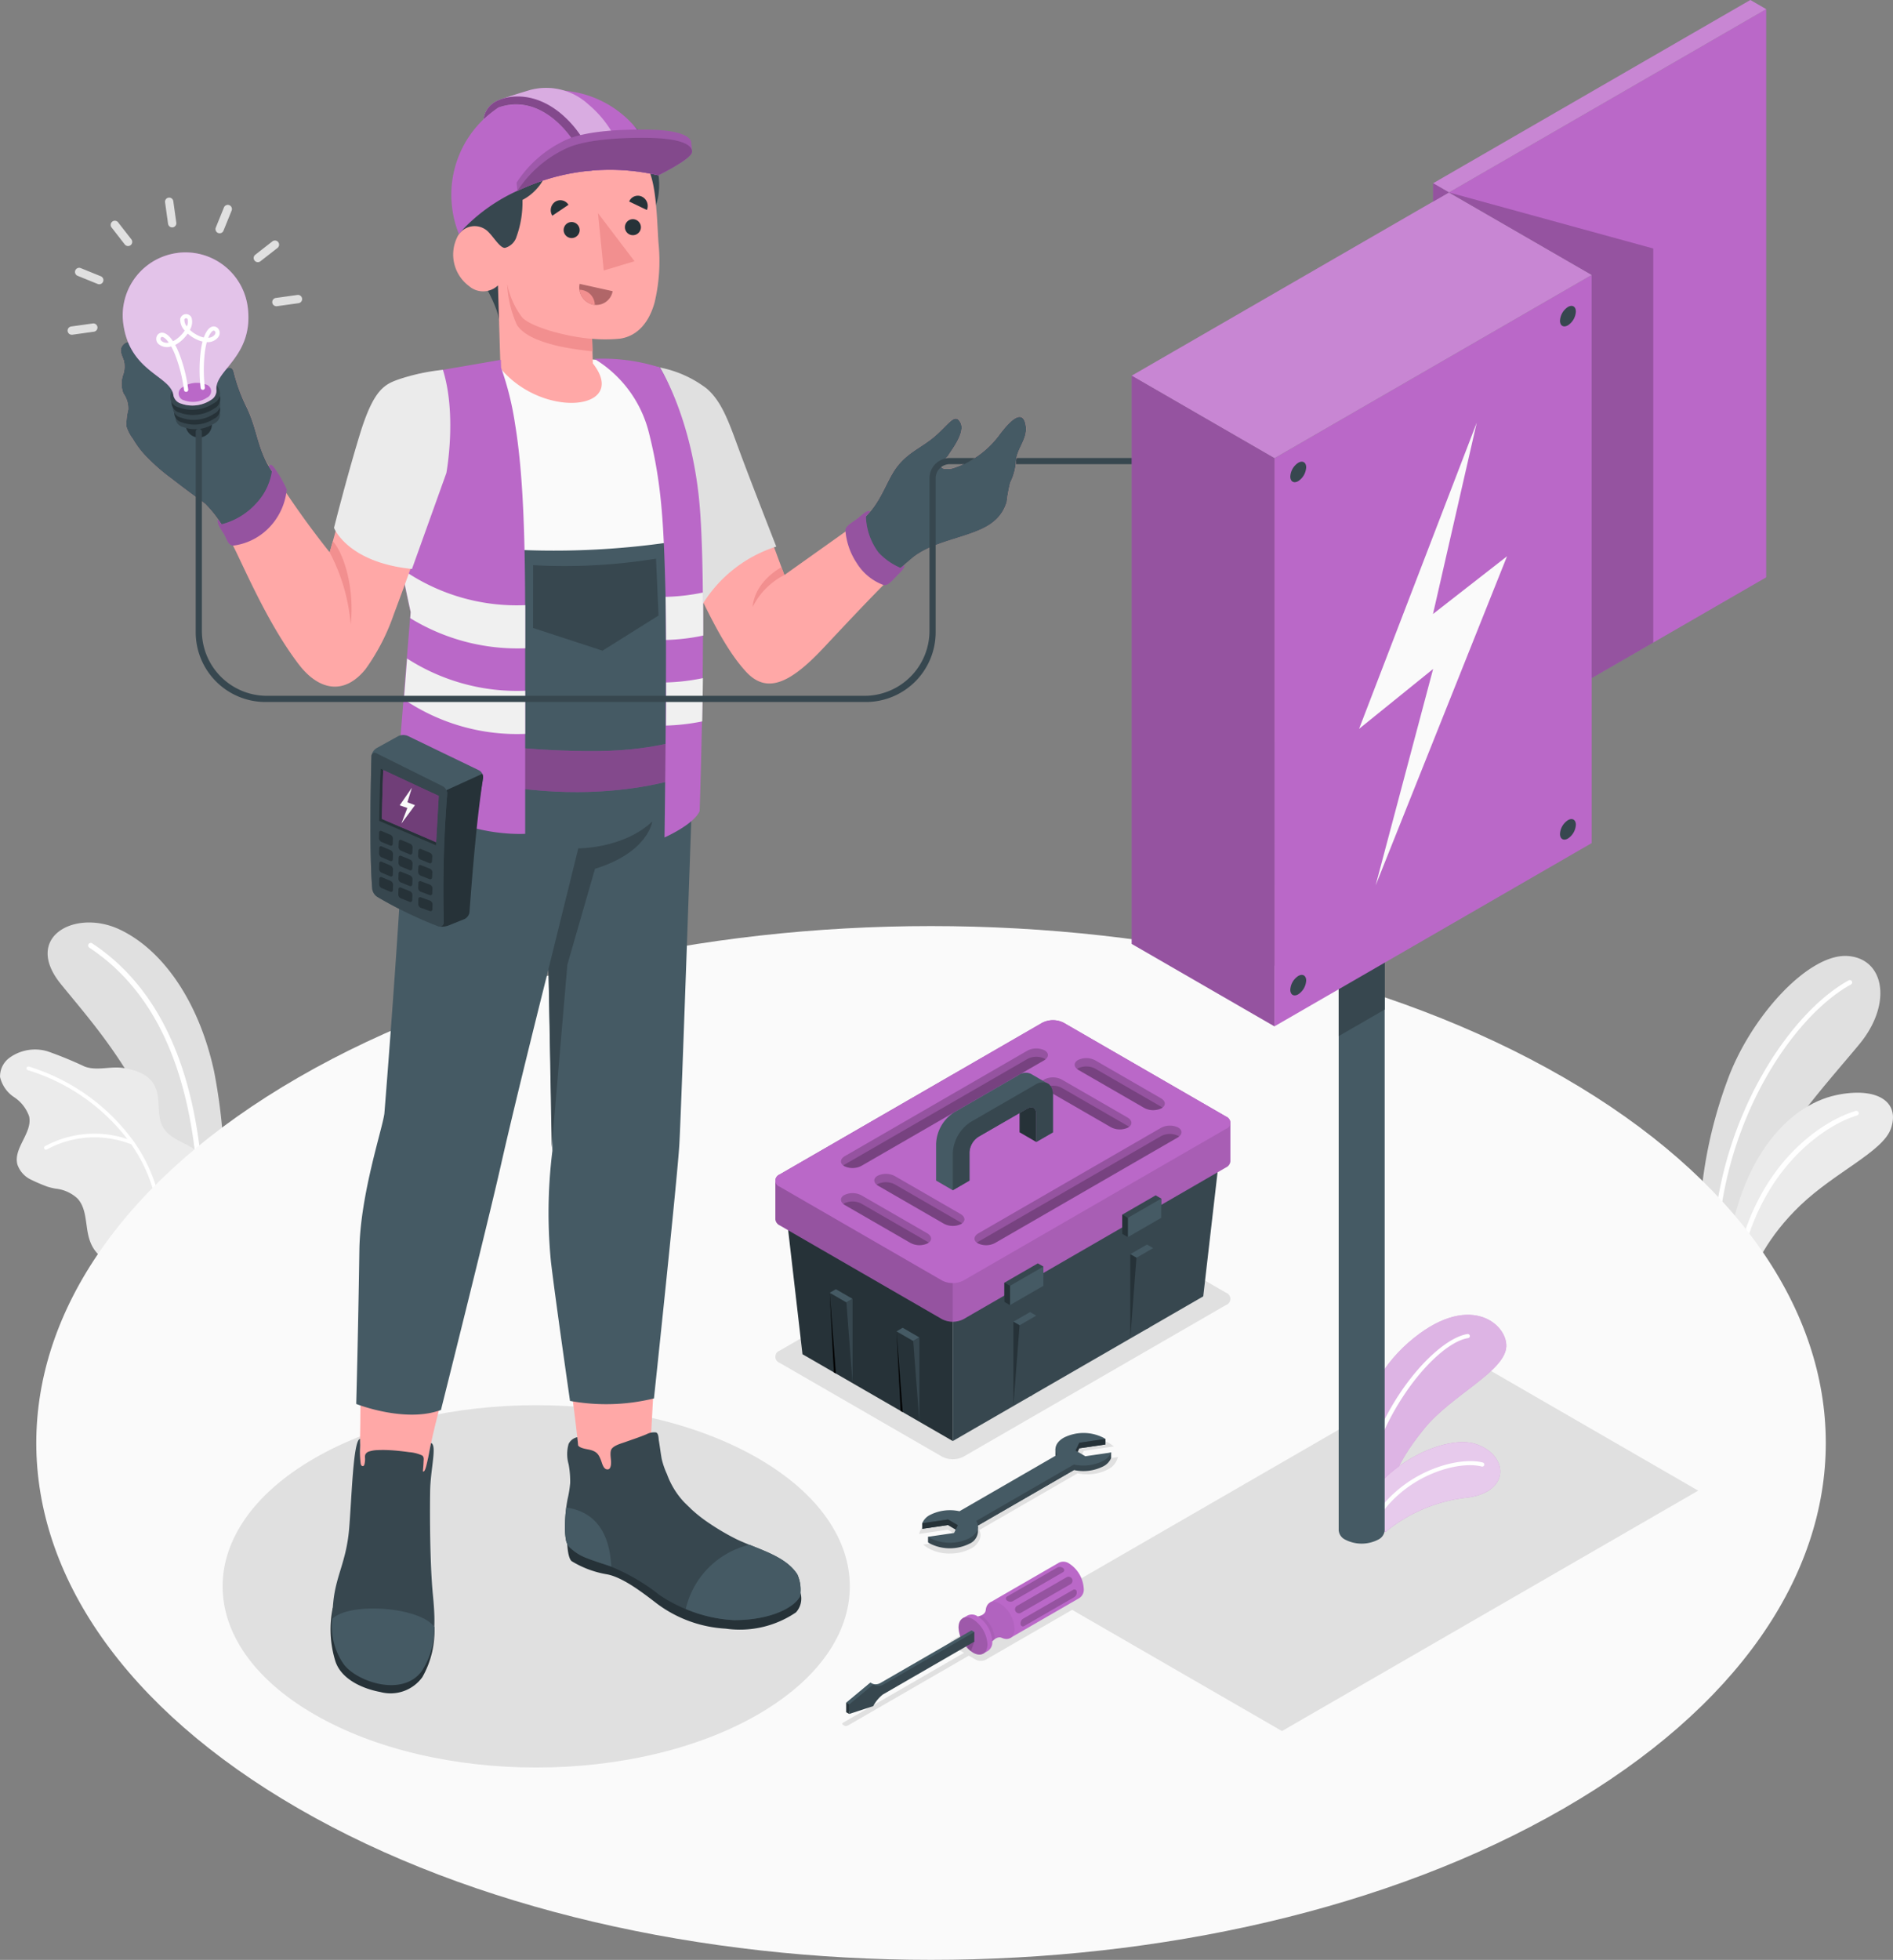 <svg id="Grupo_972334" data-name="Grupo 972334" xmlns="http://www.w3.org/2000/svg" xmlns:xlink="http://www.w3.org/1999/xlink" width="189.2" height="195.774" viewBox="0 0 189.2 195.774">
  <rect x="0" y="0" width="189.2" height="195.774" fill="#808080" stroke="none"/>
  <defs>
    <clipPath id="clip-path">
      <rect id="Rectángulo_339014" data-name="Rectángulo 339014" width="189.2" height="195.774" fill="none"/>
    </clipPath>
    <clipPath id="clip-path-3">
      <rect id="Rectángulo_338976" data-name="Rectángulo 338976" width="17.733" height="24.694" fill="none"/>
    </clipPath>
    <clipPath id="clip-path-4">
      <rect id="Rectángulo_338977" data-name="Rectángulo 338977" width="27.747" height="30.115" fill="none"/>
    </clipPath>
    <clipPath id="clip-path-5">
      <rect id="Rectángulo_338978" data-name="Rectángulo 338978" width="20.687" height="11.944" fill="none"/>
    </clipPath>
    <clipPath id="clip-path-6">
      <rect id="Rectángulo_338979" data-name="Rectángulo 338979" width="20.207" height="11.114" fill="none"/>
    </clipPath>
    <clipPath id="clip-path-7">
      <rect id="Rectángulo_338980" data-name="Rectángulo 338980" width="20.688" height="11.944" fill="none"/>
    </clipPath>
    <clipPath id="clip-path-9">
      <rect id="Rectángulo_338982" data-name="Rectángulo 338982" width="9.008" height="5.197" fill="none"/>
    </clipPath>
    <clipPath id="clip-path-10">
      <rect id="Rectángulo_338983" data-name="Rectángulo 338983" width="8.527" height="4.367" fill="none"/>
    </clipPath>
    <clipPath id="clip-path-17">
      <rect id="Rectángulo_338990" data-name="Rectángulo 338990" width="3.668" height="3.982" fill="none"/>
    </clipPath>
    <clipPath id="clip-path-18">
      <rect id="Rectángulo_338991" data-name="Rectángulo 338991" width="1.71" height="2.608" fill="none"/>
    </clipPath>
    <clipPath id="clip-path-19">
      <rect id="Rectángulo_338992" data-name="Rectángulo 338992" width="2.888" height="3.729" fill="none"/>
    </clipPath>
    <clipPath id="clip-path-20">
      <rect id="Rectángulo_338993" data-name="Rectángulo 338993" width="0.696" height="1.264" fill="none"/>
    </clipPath>
    <clipPath id="clip-path-21">
      <rect id="Rectángulo_338994" data-name="Rectángulo 338994" width="5.713" height="3.635" fill="none"/>
    </clipPath>
    <clipPath id="clip-path-22">
      <rect id="Rectángulo_338995" data-name="Rectángulo 338995" width="5.83" height="3.477" fill="none"/>
    </clipPath>
    <clipPath id="clip-path-23">
      <rect id="Rectángulo_338996" data-name="Rectángulo 338996" width="5.621" height="3.693" fill="none"/>
    </clipPath>
    <clipPath id="clip-path-24">
      <rect id="Rectángulo_338997" data-name="Rectángulo 338997" width="5.894" height="7.398" fill="none"/>
    </clipPath>
    <clipPath id="clip-path-25">
      <rect id="Rectángulo_338998" data-name="Rectángulo 338998" width="14.009" height="8.322" fill="none"/>
    </clipPath>
    <clipPath id="clip-path-26">
      <rect id="Rectángulo_338999" data-name="Rectángulo 338999" width="11.217" height="7.444" fill="none"/>
    </clipPath>
    <clipPath id="clip-path-27">
      <rect id="Rectángulo_339000" data-name="Rectángulo 339000" width="17.532" height="6.119" fill="none"/>
    </clipPath>
    <clipPath id="clip-path-28">
      <rect id="Rectángulo_339001" data-name="Rectángulo 339001" width="17.456" height="5.299" fill="none"/>
    </clipPath>
    <clipPath id="clip-path-29">
      <rect id="Rectángulo_339002" data-name="Rectángulo 339002" width="27.328" height="6.171" fill="none"/>
    </clipPath>
    <clipPath id="clip-path-30">
      <rect id="Rectángulo_339003" data-name="Rectángulo 339003" width="6.899" height="8.078" fill="none"/>
    </clipPath>
    <clipPath id="clip-path-31">
      <rect id="Rectángulo_339004" data-name="Rectángulo 339004" width="12.563" height="15.298" fill="none"/>
    </clipPath>
    <clipPath id="clip-path-32">
      <rect id="Rectángulo_339005" data-name="Rectángulo 339005" width="5.689" height="7.215" fill="none"/>
    </clipPath>
    <clipPath id="clip-path-33">
      <rect id="Rectángulo_339006" data-name="Rectángulo 339006" width="15.92" height="21.669" fill="none"/>
    </clipPath>
    <clipPath id="clip-path-34">
      <rect id="Rectángulo_339007" data-name="Rectángulo 339007" width="14.252" height="8.95" fill="none"/>
    </clipPath>
    <clipPath id="clip-path-35">
      <rect id="Rectángulo_339008" data-name="Rectángulo 339008" width="45.979" height="26.546" fill="none"/>
    </clipPath>
    <clipPath id="clip-path-36">
      <rect id="Rectángulo_339009" data-name="Rectángulo 339009" width="14.27" height="64.992" fill="none"/>
    </clipPath>
    <clipPath id="clip-path-37">
      <rect id="Rectángulo_339010" data-name="Rectángulo 339010" width="33.295" height="19.223" fill="none"/>
    </clipPath>
    <clipPath id="clip-path-38">
      <rect id="Rectángulo_339011" data-name="Rectángulo 339011" width="1.586" height="1.83" fill="none"/>
    </clipPath>
    <clipPath id="clip-path-39">
      <rect id="Rectángulo_339012" data-name="Rectángulo 339012" width="20.42" height="48.515" fill="none"/>
    </clipPath>
  </defs>
  <g id="Grupo_972333" data-name="Grupo 972333" clip-path="url(#clip-path)">
    <g id="Grupo_972332" data-name="Grupo 972332">
      <g id="Grupo_972331" data-name="Grupo 972331" clip-path="url(#clip-path)">
        <path id="Trazado_696330" data-name="Trazado 696330" d="M29.156,253.19a56.029,56.029,0,0,0-.931-14.021c-1.476-6.863-5.058-12.143-9.472-14.205s-9.654.747-5.863,5.443S24.548,243.478,24.5,255.715Z" transform="translate(-6.825 -132.131)" fill="#e0e0e0"/>
        <path id="Trazado_696331" data-name="Trazado 696331" d="M32.716,255.868a.212.212,0,0,0,.053,0,.258.258,0,0,0,.252-.266c-.413-14.989-5.4-22.495-11.173-26.311a.259.259,0,1,0-.286.433c5.69,3.765,10.534,11.117,10.942,25.893a.259.259,0,0,0,.213.248" transform="translate(-12.634 -135.061)" fill="#fff"/>
        <path id="Trazado_696332" data-name="Trazado 696332" d="M.009,257.931a3.3,3.3,0,0,0,1.394,2,3.816,3.816,0,0,1,1.51,1.929c.351,1.645-1.6,3.163-1.177,4.791a2.607,2.607,0,0,0,1.374,1.532,17.338,17.338,0,0,0,1.615.69,6.956,6.956,0,0,0,.811.2,3.781,3.781,0,0,1,2.211.989c.9.976.785,2.475,1.1,3.764.383,1.543,1.3,2.447,3.4,3.181l7.189-4.076c1.793-1.826,2.424-4.949.774-7.072-.99-1.274-2.845-1.435-3.78-2.709-.839-1.143-.353-2.794-.868-4.115-.522-1.337-1.882-1.776-3.172-2-1.329-.23-2.66.308-3.92-.152a38.73,38.73,0,0,0-3.734-1.53,4.361,4.361,0,0,0-3.764.632,2.308,2.308,0,0,0-.966,1.949" transform="translate(0 -150.341)" fill="#ebebeb"/>
        <path id="Trazado_696333" data-name="Trazado 696333" d="M17.228,266.84a.183.183,0,0,0-.056-.077A20.277,20.277,0,0,0,6.705,259.3a.188.188,0,1,0-.082.366,19.87,19.87,0,0,1,9.926,6.877,10.348,10.348,0,0,0-8.246.715.188.188,0,0,0,.1.345.19.19,0,0,0,.108-.03,9.986,9.986,0,0,1,8.423-.507,15.706,15.706,0,0,1,2.811,9.666.188.188,0,0,0,.166.192h.015a.187.187,0,0,0,.193-.182,16.048,16.048,0,0,0-2.888-9.9" transform="translate(-3.816 -152.759)" fill="#fff"/>
        <path id="Trazado_696334" data-name="Trazado 696334" d="M413.437,262.8a45.111,45.111,0,0,1,2.738-17.859c2.274-6.372,8.116-12.8,12.062-12.526,3.675.254,4.488,4.769,1.183,8.787s-10.509,11.707-10.956,17.247l-1.408,6.3Z" transform="translate(-243.563 -136.92)" fill="#e0e0e0"/>
        <path id="Trazado_696335" data-name="Trazado 696335" d="M417.009,264.915a.236.236,0,0,0,.182-.219c.574-12.426,7.512-22.779,13.3-25.962a.236.236,0,1,0-.227-.413c-5.884,3.235-12.963,13.758-13.545,26.353a.236.236,0,0,0,.224.246.223.223,0,0,0,.065-.006" transform="translate(-245.506 -140.386)" fill="#fff"/>
        <path id="Trazado_696336" data-name="Trazado 696336" d="M422.108,285.1c.226-1.874,1.941-5.182,5.091-8.192,3.484-3.33,8.242-5.365,9.048-7.652.968-2.747-1.461-4.213-5.476-3.355-4.826,1.032-10.177,6.556-11.075,17.836Z" transform="translate(-247.26 -156.508)" fill="#ebebeb"/>
        <path id="Trazado_696337" data-name="Trazado 696337" d="M422.52,285.943a.236.236,0,0,0,.176-.186c1.846-9.858,8.436-14.269,11.662-15.225a.236.236,0,0,0,.159-.293.233.233,0,0,0-.293-.159c-3.568,1.056-10.108,5.528-11.992,15.59a.236.236,0,0,0,.189.275.23.23,0,0,0,.1,0" transform="translate(-248.751 -159.109)" fill="#fff"/>
        <path id="Trazado_696338" data-name="Trazado 696338" d="M35.018,313.3c-34.924-20.163-34.924-52.854,0-73.018s91.547-20.163,126.471,0,34.924,52.855,0,73.018-91.547,20.163-126.471,0" transform="translate(-5.199 -132.653)" fill="#fafafa"/>
        <path id="Trazado_696339" data-name="Trazado 696339" d="M219.246,392.605l9.562-5.521a.313.313,0,0,0,0-.592l-2.343-1.353a1.132,1.132,0,0,0-1.026,0l-9.562,5.521a.313.313,0,0,0,0,.593l1.172.676-12,6.928c-.283.164-.164.219-.032.3s.23.145.513-.018l12-6.928.69.4a1.134,1.134,0,0,0,1.026,0" transform="translate(-120.699 -226.828)" fill="#e0e0e0"/>
        <path id="Trazado_696340" data-name="Trazado 696340" d="M226.652,361.079a4.3,4.3,0,0,1-2.142-.521c-.067-.039-.129-.079-.191-.122l-.353-.249,3.008-.441.272-.569-.811-.476-2.869.419.095-.269a1.854,1.854,0,0,1,.881-.947,4.33,4.33,0,0,1,2.106-.5,5.028,5.028,0,0,1,.963.092l9.811-5.664a1.169,1.169,0,0,1-.081-.789,1.763,1.763,0,0,1,.911-1.053,4.676,4.676,0,0,1,4.25.019c.068.04.131.08.191.122l.354.249-3.009.441-.272.569.812.476,2.869-.419-.095.269a1.855,1.855,0,0,1-.881.947,4.332,4.332,0,0,1-2.106.5,5.02,5.02,0,0,1-.963-.092l-9.811,5.664a1.167,1.167,0,0,1,.081.789,1.762,1.762,0,0,1-.911,1.053,4.336,4.336,0,0,1-2.109.5" transform="translate(-131.711 -205.897)" fill="#e0e0e0"/>
        <path id="Trazado_696341" data-name="Trazado 696341" d="M107.66,346.935c12.241,7.067,12.241,18.525,0,25.593s-32.087,7.067-44.327,0-12.241-18.525,0-25.593,32.087-7.067,44.327,0" transform="translate(-31.903 -201.27)" fill="#e0e0e0"/>
        <path id="Trazado_696342" data-name="Trazado 696342" d="M255.293,353.77l41.6-24.015,23.238,13.416-41.6,24.015Z" transform="translate(-150.403 -194.271)" fill="#e0e0e0"/>
        <path id="Trazado_696343" data-name="Trazado 696343" d="M205.279,316.864,189.056,307.5a.651.651,0,0,1,0-1.233l26.237-15.148a2.357,2.357,0,0,1,2.135,0l16.223,9.366a.651.651,0,0,1,0,1.233l-26.237,15.148a2.36,2.36,0,0,1-2.135,0" transform="translate(-111.12 -171.358)" fill="#e0e0e0"/>
        <path id="Trazado_696344" data-name="Trazado 696344" d="M207.843,317.187V303.7l-16.689-9.636,1.669,14.453Z" transform="translate(-112.617 -173.243)" fill="#263238"/>
        <path id="Trazado_696345" data-name="Trazado 696345" d="M231.773,308.9l25.034-14.453,1.669-14.453-26.7,15.418Z" transform="translate(-136.547 -164.953)" fill="#37474f"/>
        <path id="Trazado_696346" data-name="Trazado 696346" d="M188.613,264.055a.75.75,0,0,1,.442-.616l26.237-15.148a2.361,2.361,0,0,1,2.135,0l16.223,9.366a.75.75,0,0,1,.442.616c0,.223,0,3.632,0,3.854a.747.747,0,0,1-.442.619L207.413,277.9a2.36,2.36,0,0,1-2.135,0l-16.223-9.367a.75.75,0,0,1-.442-.616Z" transform="translate(-111.119 -146.128)" fill="#ba68c8"/>
        <g id="Grupo_972222" data-name="Grupo 972222" transform="translate(77.494 107.329)" opacity="0.2">
          <g id="Grupo_972221" data-name="Grupo 972221">
            <g id="Grupo_972220" data-name="Grupo 972220" clip-path="url(#clip-path-3)">
              <path id="Trazado_696347" data-name="Trazado 696347" d="M189.055,271.211l17.291-9.982v24.694a2.184,2.184,0,0,1-1.067-.255L189.055,276.3a.75.75,0,0,1-.442-.616v-3.857a.75.75,0,0,1,.442-.616" transform="translate(-188.613 -261.229)"/>
            </g>
          </g>
        </g>
        <g id="Grupo_972225" data-name="Grupo 972225" transform="translate(95.227 101.908)" opacity="0.1">
          <g id="Grupo_972224" data-name="Grupo 972224">
            <g id="Grupo_972223" data-name="Grupo 972223" clip-path="url(#clip-path-4)">
              <path id="Trazado_696348" data-name="Trazado 696348" d="M231.774,253.455l8.946-5.165a2.36,2.36,0,0,1,2.135,0l16.223,9.367a.749.749,0,0,1,.442.616c0,.223,0,3.632,0,3.854a.748.748,0,0,1-.442.619l-26.237,15.148a2.182,2.182,0,0,1-1.067.255Z" transform="translate(-231.774 -248.035)"/>
            </g>
          </g>
        </g>
        <path id="Trazado_696349" data-name="Trazado 696349" d="M205.279,274.038l-16.223-9.366a.651.651,0,0,1,0-1.233l26.237-15.148a2.358,2.358,0,0,1,2.135,0l16.223,9.366a.651.651,0,0,1,0,1.233l-26.237,15.148a2.358,2.358,0,0,1-2.135,0" transform="translate(-111.12 -146.127)" fill="#ba68c8"/>
        <g id="Grupo_972228" data-name="Grupo 972228" transform="translate(97.4 112.438)" opacity="0.2">
          <g id="Grupo_972227" data-name="Grupo 972227">
            <g id="Grupo_972226" data-name="Grupo 972226" clip-path="url(#clip-path-5)">
              <path id="Trazado_696350" data-name="Trazado 696350" d="M257.42,273.854c.461.266.436.712-.055,1l-18.248,10.536a1.909,1.909,0,0,1-1.724.032c-.461-.266-.436-.712.055-1L255.7,273.886a1.909,1.909,0,0,1,1.724-.032" transform="translate(-237.063 -273.663)"/>
            </g>
          </g>
        </g>
        <g id="Grupo_972231" data-name="Grupo 972231" transform="translate(97.64 113.268)" opacity="0.2">
          <g id="Grupo_972230" data-name="Grupo 972230">
            <g id="Grupo_972229" data-name="Grupo 972229" clip-path="url(#clip-path-6)">
              <path id="Trazado_696351" data-name="Trazado 696351" d="M239.463,286.574a1.907,1.907,0,0,1-1.724.032.906.906,0,0,1-.09-.064,1.062,1.062,0,0,1,.145-.1l18.248-10.535a1.909,1.909,0,0,1,1.724-.032.859.859,0,0,1,.09.064,1.049,1.049,0,0,1-.145.1Z" transform="translate(-237.649 -275.683)"/>
            </g>
          </g>
        </g>
        <g id="Grupo_972234" data-name="Grupo 972234" transform="translate(84.05 104.729)" opacity="0.2">
          <g id="Grupo_972233" data-name="Grupo 972233">
            <g id="Grupo_972232" data-name="Grupo 972232" clip-path="url(#clip-path-7)">
              <path id="Trazado_696352" data-name="Trazado 696352" d="M224.927,255.091c.461.266.436.712-.055,1l-18.248,10.536a1.909,1.909,0,0,1-1.724.032c-.461-.266-.436-.712.055-1L223.2,255.123a1.908,1.908,0,0,1,1.724-.032" transform="translate(-204.57 -254.9)"/>
            </g>
          </g>
        </g>
        <g id="Grupo_972237" data-name="Grupo 972237" transform="translate(84.29 105.559)" opacity="0.2">
          <g id="Grupo_972236" data-name="Grupo 972236">
            <g id="Grupo_972235" data-name="Grupo 972235" clip-path="url(#clip-path-6)">
              <path id="Trazado_696353" data-name="Trazado 696353" d="M206.969,267.811a1.907,1.907,0,0,1-1.724.032.915.915,0,0,1-.09-.064,1.064,1.064,0,0,1,.145-.1l18.248-10.535a1.908,1.908,0,0,1,1.724-.032.856.856,0,0,1,.09.064,1.059,1.059,0,0,1-.145.1Z" transform="translate(-205.155 -256.92)"/>
            </g>
          </g>
        </g>
        <g id="Grupo_972240" data-name="Grupo 972240" transform="translate(87.384 117.257)" opacity="0.2">
          <g id="Grupo_972239" data-name="Grupo 972239">
            <g id="Grupo_972238" data-name="Grupo 972238" clip-path="url(#clip-path-9)">
              <path id="Trazado_696354" data-name="Trazado 696354" d="M213.015,285.583c-.461.266-.436.712.055,1l6.569,3.789a1.907,1.907,0,0,0,1.724.032c.461-.266.436-.712-.055-1l-6.568-3.789a1.907,1.907,0,0,0-1.724-.032" transform="translate(-212.685 -285.392)"/>
            </g>
          </g>
        </g>
        <g id="Grupo_972243" data-name="Grupo 972243" transform="translate(87.624 118.087)" opacity="0.2">
          <g id="Grupo_972242" data-name="Grupo 972242">
            <g id="Grupo_972241" data-name="Grupo 972241" clip-path="url(#clip-path-10)">
              <path id="Trazado_696355" data-name="Trazado 696355" d="M219.984,291.558a1.908,1.908,0,0,0,1.724.032.847.847,0,0,0,.09-.064,1.065,1.065,0,0,0-.145-.1l-6.568-3.789a1.907,1.907,0,0,0-1.724-.032.851.851,0,0,0-.09.064,1.072,1.072,0,0,0,.145.1Z" transform="translate(-213.27 -287.413)"/>
            </g>
          </g>
        </g>
        <g id="Grupo_972246" data-name="Grupo 972246" transform="translate(84.05 119.182)" opacity="0.2">
          <g id="Grupo_972245" data-name="Grupo 972245">
            <g id="Grupo_972244" data-name="Grupo 972244" clip-path="url(#clip-path-9)">
              <path id="Trazado_696356" data-name="Trazado 696356" d="M204.9,290.269c-.461.266-.436.712.055,1l6.569,3.789a1.909,1.909,0,0,0,1.724.032c.461-.266.436-.712-.055-1l-6.568-3.789a1.907,1.907,0,0,0-1.724-.032" transform="translate(-204.569 -290.078)"/>
            </g>
          </g>
        </g>
        <g id="Grupo_972249" data-name="Grupo 972249" transform="translate(84.29 120.012)" opacity="0.2">
          <g id="Grupo_972248" data-name="Grupo 972248">
            <g id="Grupo_972247" data-name="Grupo 972247" clip-path="url(#clip-path-10)">
              <path id="Trazado_696357" data-name="Trazado 696357" d="M211.868,296.244a1.908,1.908,0,0,0,1.724.032.964.964,0,0,0,.09-.064,1.09,1.09,0,0,0-.145-.1l-6.568-3.788a1.907,1.907,0,0,0-1.724-.032.861.861,0,0,0-.09.064,1.076,1.076,0,0,0,.145.1Z" transform="translate(-205.154 -292.099)"/>
            </g>
          </g>
        </g>
        <g id="Grupo_972252" data-name="Grupo 972252" transform="translate(107.411 105.695)" opacity="0.2">
          <g id="Grupo_972251" data-name="Grupo 972251">
            <g id="Grupo_972250" data-name="Grupo 972250" clip-path="url(#clip-path-9)">
              <path id="Trazado_696358" data-name="Trazado 696358" d="M261.758,257.442c-.461.266-.436.712.055,1l6.569,3.789a1.908,1.908,0,0,0,1.724.032c.461-.266.436-.712-.055-1l-6.568-3.789a1.909,1.909,0,0,0-1.724-.032" transform="translate(-261.428 -257.251)"/>
            </g>
          </g>
        </g>
        <g id="Grupo_972255" data-name="Grupo 972255" transform="translate(107.651 106.524)" opacity="0.2">
          <g id="Grupo_972254" data-name="Grupo 972254">
            <g id="Grupo_972253" data-name="Grupo 972253" clip-path="url(#clip-path-10)">
              <path id="Trazado_696359" data-name="Trazado 696359" d="M268.727,263.416a1.907,1.907,0,0,0,1.724.032.931.931,0,0,0,.09-.064,1.058,1.058,0,0,0-.145-.1l-6.568-3.789a1.907,1.907,0,0,0-1.724-.032.866.866,0,0,0-.09.064,1.087,1.087,0,0,0,.145.1Z" transform="translate(-262.013 -259.271)"/>
            </g>
          </g>
        </g>
        <g id="Grupo_972258" data-name="Grupo 972258" transform="translate(104.076 107.619)" opacity="0.2">
          <g id="Grupo_972257" data-name="Grupo 972257">
            <g id="Grupo_972256" data-name="Grupo 972256" clip-path="url(#clip-path-9)">
              <path id="Trazado_696360" data-name="Trazado 696360" d="M253.642,262.127c-.461.266-.436.712.055,1l6.569,3.789a1.909,1.909,0,0,0,1.724.032c.461-.266.436-.712-.055-1l-6.568-3.789a1.908,1.908,0,0,0-1.724-.032" transform="translate(-253.312 -261.936)"/>
            </g>
          </g>
        </g>
        <g id="Grupo_972261" data-name="Grupo 972261" transform="translate(104.316 108.449)" opacity="0.2">
          <g id="Grupo_972260" data-name="Grupo 972260">
            <g id="Grupo_972259" data-name="Grupo 972259" clip-path="url(#clip-path-10)">
              <path id="Trazado_696361" data-name="Trazado 696361" d="M260.611,268.1a1.907,1.907,0,0,0,1.724.032.883.883,0,0,0,.09-.064,1.084,1.084,0,0,0-.145-.1l-6.568-3.789a1.907,1.907,0,0,0-1.724-.032.854.854,0,0,0-.09.064,1.08,1.08,0,0,0,.145.1Z" transform="translate(-253.897 -263.957)"/>
            </g>
          </g>
        </g>
        <path id="Trazado_696362" data-name="Trazado 696362" d="M227.716,267.844v3.727l1.668.966,1.668-.966v-2.827a1.971,1.971,0,0,1,.887-1.541l4.117-2.379.781-.448c.489-.283.887-.053.887.514l0,2.827,1.668-.966v-3.727a1.9,1.9,0,0,0-.012-.222,1.04,1.04,0,0,0-.025-.168,1.273,1.273,0,0,0-.049-.189,1.535,1.535,0,0,0-.058-.143,1.072,1.072,0,0,0-.078-.136.907.907,0,0,0-.09-.119.744.744,0,0,0-.1-.1,0,0,0,0,0,0,0,.685.685,0,0,0-.115-.074.222.222,0,0,0-.053-.029c-.353-.2-1.323-.764-1.606-.929a1.234,1.234,0,0,0-1.253.123l-6.455,3.726a3.925,3.925,0,0,0-1.779,3.081" transform="translate(-134.156 -153.643)" fill="#455a64"/>
        <path id="Trazado_696363" data-name="Trazado 696363" d="M248.016,269.789v0l0,1.923,1.668.966,0-2.827c0-.567-.4-.8-.887-.514Z" transform="translate(-146.116 -158.608)" fill="#263238"/>
        <path id="Trazado_696364" data-name="Trazado 696364" d="M231.776,270.185v3.731l1.668-.965v-2.827a1.97,1.97,0,0,1,.887-1.541l4.117-2.375v0l.781-.448c.489-.283.887-.053.887.514l0,2.827,1.668-.961V264.4a1.906,1.906,0,0,0-.012-.222,1.031,1.031,0,0,0-.025-.168,1.274,1.274,0,0,0-.049-.189,1.538,1.538,0,0,0-.058-.143,1.008,1.008,0,0,0-.078-.136.907.907,0,0,0-.09-.12.767.767,0,0,0-.1-.1s0,0,0,0a.705.705,0,0,0-.115-.074.237.237,0,0,0-.053-.029,1.284,1.284,0,0,0-1.191.157l-6.455,3.726a3.942,3.942,0,0,0-1.779,3.081" transform="translate(-136.548 -155.023)" fill="#37474f"/>
        <path id="Trazado_696365" data-name="Trazado 696365" d="M248.806,319.348l-.618-.356-1.669.964.618.356Z" transform="translate(-145.235 -187.93)" fill="#455a64"/>
        <path id="Trazado_696366" data-name="Trazado 696366" d="M247.137,321.692l-.618,8.065v-8.421Z" transform="translate(-145.234 -189.312)" fill="#263238"/>
        <path id="Trazado_696367" data-name="Trazado 696367" d="M251.2,319.858l-.618,8.065.2-.1Z" transform="translate(-147.627 -188.441)" fill="#37474f"/>
        <path id="Trazado_696368" data-name="Trazado 696368" d="M218.086,323.171l.618-.356,1.668.964-.617.356Z" transform="translate(-128.483 -190.183)" fill="#455a64"/>
        <path id="Trazado_696369" data-name="Trazado 696369" d="M218.086,323.682l.618,8.065-.2-.1Z" transform="translate(-128.483 -190.693)"/>
        <path id="Trazado_696370" data-name="Trazado 696370" d="M201.837,313.791l.618-.356,1.668.963-.617.356Z" transform="translate(-118.91 -184.656)" fill="#455a64"/>
        <path id="Trazado_696371" data-name="Trazado 696371" d="M222.764,333.581l-.618-8.065.618-.356Z" transform="translate(-130.875 -191.564)" fill="#37474f"/>
        <path id="Trazado_696372" data-name="Trazado 696372" d="M206.516,315.779V324.2l-.618-8.065Z" transform="translate(-121.303 -186.038)" fill="#37474f"/>
        <path id="Trazado_696373" data-name="Trazado 696373" d="M201.837,314.3l.618,8.065-.2-.1Z" transform="translate(-118.91 -185.167)"/>
        <path id="Trazado_696374" data-name="Trazado 696374" d="M277.24,302.932l-.618-.356-1.668.963.618.356Z" transform="translate(-161.986 -178.259)" fill="#455a64"/>
        <path id="Trazado_696375" data-name="Trazado 696375" d="M275.571,305.276l-.617,8.065V304.92Z" transform="translate(-161.986 -179.64)" fill="#263238"/>
        <path id="Trazado_696376" data-name="Trazado 696376" d="M279.632,303.442l-.618,8.065.2-.1Z" transform="translate(-164.378 -178.77)" fill="#37474f"/>
        <path id="Trazado_696377" data-name="Trazado 696377" d="M244.332,311l.005-1.927,3.338-1.927.557.321-.006,1.927-3.337,1.927Z" transform="translate(-143.945 -180.949)" fill="#37474f"/>
        <path id="Trazado_696378" data-name="Trazado 696378" d="M249.031,307.924l-.005,1.927-3.338,1.927.005-1.927Z" transform="translate(-144.744 -181.41)" fill="#455a64"/>
        <path id="Trazado_696379" data-name="Trazado 696379" d="M244.894,312.154l-.557-.321,0,1.927.557.321Z" transform="translate(-143.946 -183.713)" fill="#263238"/>
        <path id="Trazado_696380" data-name="Trazado 696380" d="M272.989,294.468l.005-1.927,3.338-1.927.557.322-.006,1.927-3.337,1.927Z" transform="translate(-160.828 -171.212)" fill="#37474f"/>
        <path id="Trazado_696381" data-name="Trazado 696381" d="M277.688,291.4l-.005,1.927-3.338,1.927.005-1.927Z" transform="translate(-161.627 -171.673)" fill="#455a64"/>
        <path id="Trazado_696382" data-name="Trazado 696382" d="M273.552,295.626,273,295.3l-.005,1.927.557.321Z" transform="translate(-160.829 -173.976)" fill="#263238"/>
        <path id="Trazado_696383" data-name="Trazado 696383" d="M225.127,357.94c-.226.128-.649.123-.784.278v.555l2.58-.377.976.572-.371.775-2.605-.174v.555c.055.039.113.076.175.112a4.395,4.395,0,0,0,3.977.017,1.4,1.4,0,0,0,.837-1.154v-.554l-.154.025c-.006-.01-.011-.021-.017-.031L239.5,352.9a4.415,4.415,0,0,0,2.939-.367,1.641,1.641,0,0,0,.784-.833v-.556l-2.581.933-.975-.572.371-.775,2.605-.382V349.8s-3.045-.2-4.152.426a1.81,1.81,0,0,0-.69.638l-.147-.053v.55a1.032,1.032,0,0,0,.17.58l-9.764,5.637a4.417,4.417,0,0,0-2.939.368" transform="translate(-132.169 -206.059)" fill="#37474f"/>
        <path id="Trazado_696384" data-name="Trazado 696384" d="M247.245,356.608v-.555l-9.764,5.637v.556Z" transform="translate(-139.909 -209.764)" fill="#37474f"/>
        <path id="Trazado_696385" data-name="Trazado 696385" d="M237.83,350.569l-9.764,5.637a4.415,4.415,0,0,0-2.939.368,1.637,1.637,0,0,0-.784.833l2.58-.377.976.572-.371.775-2.605.382c.055.039.113.076.175.112a4.394,4.394,0,0,0,3.977.018c.811-.461,1.033-1.135.666-1.714l9.764-5.637a4.415,4.415,0,0,0,2.939-.368,1.638,1.638,0,0,0,.784-.833l-2.58.377-.976-.572.371-.775,2.605-.381c-.055-.039-.113-.076-.175-.112a4.395,4.395,0,0,0-3.977-.018c-.811.461-1.032,1.135-.666,1.714" transform="translate(-132.169 -205.249)" fill="#455a64"/>
        <path id="Trazado_696386" data-name="Trazado 696386" d="M261.859,351.118l-.208-.122.371-.775,2.605-.382v.555l-2.605.382Z" transform="translate(-154.149 -206.104)" fill="#263238"/>
        <path id="Trazado_696387" data-name="Trazado 696387" d="M227.691,370.427l.207-.434-.975-.572-2.58.377v.555l2.581-.377Z" transform="translate(-132.169 -217.641)" fill="#263238"/>
        <path id="Trazado_696388" data-name="Trazado 696388" d="M240.791,383.761l2.04,3.534,6.884-3.975a.988.988,0,0,0,.461-.952,3.191,3.191,0,0,0-1.444-2.5,1.014,1.014,0,0,0-1.022-.1Z" transform="translate(-141.859 -223.678)" fill="#ba68c8"/>
        <path id="Trazado_696389" data-name="Trazado 696389" d="M238.655,390.223v0c-.03.539-.792.654-.792.654l1.444,2.5s.482-.593.963-.359v0c.712.308,1.263-.074,1.263-.924a3.192,3.192,0,0,0-1.444-2.5c-.736-.425-1.342-.138-1.431.631" transform="translate(-140.134 -229.408)" fill="#ba68c8"/>
        <g id="Grupo_972264" data-name="Grupo 972264" transform="translate(97.728 159.987)" opacity="0.05">
          <g id="Grupo_972263" data-name="Grupo 972263">
            <g id="Grupo_972262" data-name="Grupo 972262" clip-path="url(#clip-path-17)">
              <path id="Trazado_696390" data-name="Trazado 696390" d="M238.655,390.223v0c-.03.539-.792.654-.792.654l1.444,2.5s.482-.593.963-.359v0c.712.308,1.263-.074,1.263-.924a3.192,3.192,0,0,0-1.444-2.5c-.736-.425-1.342-.138-1.431.631" transform="translate(-237.862 -389.395)"/>
            </g>
          </g>
        </g>
        <g id="Grupo_972267" data-name="Grupo 972267" transform="translate(97.728 161.361)" opacity="0.05">
          <g id="Grupo_972266" data-name="Grupo 972266">
            <g id="Grupo_972265" data-name="Grupo 972265" clip-path="url(#clip-path-18)">
              <path id="Trazado_696391" data-name="Trazado 696391" d="M238.208,392.738a1.506,1.506,0,0,1-.346.107l1.444,2.5a1.507,1.507,0,0,1,.266-.243,3.227,3.227,0,0,0-1.364-2.365" transform="translate(-237.862 -392.738)"/>
            </g>
          </g>
        </g>
        <path id="Trazado_696392" data-name="Trazado 696392" d="M234.206,392.894l.121.209a1.511,1.511,0,0,0-.062.448,3.192,3.192,0,0,0,1.444,2.5,1.52,1.52,0,0,0,.419.17l.121.209.481-.278a1.015,1.015,0,0,0,.423-.935,3.191,3.191,0,0,0-1.444-2.5,1.014,1.014,0,0,0-1.021-.1Z" transform="translate(-137.98 -231.249)" fill="#ba68c8"/>
        <path id="Trazado_696393" data-name="Trazado 696393" d="M236.064,395.894a3.193,3.193,0,0,0-1.444-2.5c-.8-.46-1.444-.087-1.444.834a3.192,3.192,0,0,0,1.444,2.5c.8.461,1.444.087,1.444-.834" transform="translate(-137.373 -231.647)" fill="#ba68c8"/>
        <g id="Grupo_972270" data-name="Grupo 972270" transform="translate(95.803 161.549)" opacity="0.15">
          <g id="Grupo_972269" data-name="Grupo 972269">
            <g id="Grupo_972268" data-name="Grupo 972268" clip-path="url(#clip-path-19)">
              <path id="Trazado_696394" data-name="Trazado 696394" d="M236.064,395.894a3.193,3.193,0,0,0-1.444-2.5c-.8-.46-1.444-.087-1.444.834a3.192,3.192,0,0,0,1.444,2.5c.8.461,1.444.087,1.444-.834" transform="translate(-233.176 -393.196)"/>
            </g>
          </g>
        </g>
        <g id="Grupo_972273" data-name="Grupo 972273" transform="translate(96.684 163.68)" opacity="0.15">
          <g id="Grupo_972272" data-name="Grupo 972272">
            <g id="Grupo_972271" data-name="Grupo 972271" clip-path="url(#clip-path-20)">
              <path id="Trazado_696395" data-name="Trazado 696395" d="M235.321,399.327a2.687,2.687,0,0,0,.358.32l.338-.964-.408-.3Z" transform="translate(-235.321 -398.383)"/>
            </g>
          </g>
        </g>
        <g id="Grupo_972276" data-name="Grupo 972276" transform="translate(101.482 157.5)" opacity="0.2">
          <g id="Grupo_972275" data-name="Grupo 972275">
            <g id="Grupo_972274" data-name="Grupo 972274" clip-path="url(#clip-path-21)">
              <path id="Trazado_696396" data-name="Trazado 696396" d="M252.658,383.541h0a.4.4,0,0,1-.146.544l-4.917,2.839a.4.4,0,1,1-.4-.689l4.918-2.839a.4.4,0,0,1,.544.146" transform="translate(-246.998 -383.342)"/>
            </g>
          </g>
        </g>
        <g id="Grupo_972279" data-name="Grupo 972279" transform="translate(100.537 156.522)" opacity="0.2">
          <g id="Grupo_972278" data-name="Grupo 972278">
            <g id="Grupo_972277" data-name="Grupo 972277" clip-path="url(#clip-path-22)">
              <path id="Trazado_696397" data-name="Trazado 696397" d="M250.416,381.08h0a.233.233,0,0,1-.018.408l-5.01,2.892a.546.546,0,0,1-.58-.063.233.233,0,0,1,.018-.408l5.01-2.892a.545.545,0,0,1,.579.063" transform="translate(-244.697 -380.961)"/>
            </g>
          </g>
        </g>
        <g id="Grupo_972282" data-name="Grupo 972282" transform="translate(102 158.769)" opacity="0.2">
          <g id="Grupo_972281" data-name="Grupo 972281">
            <g id="Grupo_972280" data-name="Grupo 972280" clip-path="url(#clip-path-23)">
              <path id="Trazado_696398" data-name="Trazado 696398" d="M253.874,386.656h0a.233.233,0,0,0-.362-.189l-5.01,2.892a.546.546,0,0,0-.235.534.234.234,0,0,0,.362.189l5.01-2.893a.545.545,0,0,0,.235-.534" transform="translate(-248.26 -386.428)"/>
            </g>
          </g>
        </g>
        <path id="Trazado_696399" data-name="Trazado 696399" d="M205.874,403.6v.963l2.406-.783a3.7,3.7,0,0,1,.963-1.162l9.145-5.28.282-.8-.282-.163-9.145,5.28a.961.961,0,0,1-.963-.051Z" transform="translate(-121.288 -233.519)" fill="#455a64"/>
        <path id="Trazado_696400" data-name="Trazado 696400" d="M206.56,404v.963l2.406-.783a3.706,3.706,0,0,1,.963-1.162l9.145-5.28v-.963l-9.145,5.28a.961.961,0,0,1-.963-.051Z" transform="translate(-121.693 -233.753)" fill="#37474f"/>
        <path id="Trazado_696401" data-name="Trazado 696401" d="M206.155,415.084l-.282-.163v-.963l.282.163Z" transform="translate(-121.288 -243.879)" fill="#263238"/>
        <path id="Trazado_696402" data-name="Trazado 696402" d="M205.874,411.1l.282.163,2.406-2-.282-.163Z" transform="translate(-121.288 -241.016)" fill="#455a64"/>
        <path id="Trazado_696403" data-name="Trazado 696403" d="M258.487,111.966H237.311a.308.308,0,0,1,0-.616h21.175a.308.308,0,0,1,0,.616" transform="translate(-139.628 -65.601)" fill="#37474f"/>
        <path id="Trazado_696404" data-name="Trazado 696404" d="M163.274,112.431c-2.037-3.88-5.318-12.271-5.318-12.271l.071-11.262c-.082.008,1.518.486,2.008.6,3.172,1.173,4.046,1.73,5.408,4.529,1.081,2.222,4.72,12.357,6.013,15.786l7.746-5.506c1.951-1.643,2.407-3.989,3.6-5.447s2.541-1.859,3.891-3.1,1.857-2.155,2.374-1.168-.954,2.81-1.206,3.25c-.179.312-.628.543-.728.894-.17.6.721.5,1.106.421a9.339,9.339,0,0,0,4.772-3.464c.455-.569,2.12-2.79,2.544-1,.345,1.459-.853,2.393-.941,3.736a5.4,5.4,0,0,1-.574,2.135,14.688,14.688,0,0,0-.353,1.954c-.622,1.979-2.2,2.659-4.024,3.276-1.779.6-3.8,1.063-5.319,2.23-1.841,1.418-6.294,6.21-9,9.09-3.44,3.66-5.706,4.532-7.718,2.363s-3.6-5.612-4.351-7.051" transform="translate(-93.058 -52.373)" fill="#ffa8a7"/>
        <path id="Trazado_696405" data-name="Trazado 696405" d="M225.254,102.03c-.424-1.792-2.088.429-2.544,1a9.338,9.338,0,0,1-4.773,3.464c-.385.083-1.276.175-1.105-.421.1-.351.549-.582.728-.894.252-.44,1.724-2.264,1.206-3.25s-1.023-.071-2.374,1.168-2.7,1.639-3.891,3.1-1.648,3.8-3.6,5.446l-.532.378a7.151,7.151,0,0,0,3.564,5.257,27.183,27.183,0,0,1,2.109-1.913c1.514-1.166,3.54-1.629,5.319-2.23,1.828-.617,3.4-1.3,4.024-3.276a14.62,14.62,0,0,1,.353-1.953,5.407,5.407,0,0,0,.574-2.135c.088-1.343,1.286-2.278.941-3.736" transform="translate(-122.759 -59.706)" fill="#455a64"/>
        <path id="Trazado_696406" data-name="Trazado 696406" d="M207.7,124.764a6.315,6.315,0,0,0,1.269,3.636,6.551,6.551,0,0,0,2.19,1.527l.326-.256s.315.035-.525.876-1.034,1.156-1.5,1.087a5.337,5.337,0,0,1-2.69-2.215,6.809,6.809,0,0,1-1.118-3.274c.022-.4.6-.708,1.118-1.084s1.066-1.008,1.357-.758Z" transform="translate(-121.154 -73.197)" fill="#ba68c8"/>
        <g id="Grupo_972285" data-name="Grupo 972285" transform="translate(84.492 51.047)" opacity="0.2">
          <g id="Grupo_972284" data-name="Grupo 972284">
            <g id="Grupo_972283" data-name="Grupo 972283" clip-path="url(#clip-path-24)">
              <path id="Trazado_696407" data-name="Trazado 696407" d="M207.7,124.764a6.315,6.315,0,0,0,1.269,3.636,6.551,6.551,0,0,0,2.19,1.527l.326-.256s.315.035-.525.876-1.034,1.156-1.5,1.087a5.337,5.337,0,0,1-2.69-2.215,6.809,6.809,0,0,1-1.118-3.274c.022-.4.6-.708,1.118-1.084s1.066-1.008,1.357-.758Z" transform="translate(-205.646 -124.244)"/>
            </g>
          </g>
        </g>
        <path id="Trazado_696408" data-name="Trazado 696408" d="M156.495,89.346a11.258,11.258,0,0,1,4.684,2.106c1.523,1.314,2.215,3.362,3.249,6.171s3.7,9.612,3.7,9.612a13.464,13.464,0,0,0-7.395,5.8l-7.051-14.672Z" transform="translate(-90.542 -52.637)" fill="#e0e0e0"/>
        <path id="Trazado_696409" data-name="Trazado 696409" d="M186.281,138.677a7.142,7.142,0,0,0-3.16,3.173s-.019-2.263,2.864-3.957Z" transform="translate(-107.884 -81.238)" fill="#f28f8f"/>
        <path id="Trazado_696410" data-name="Trazado 696410" d="M97.734,88.891A11.092,11.092,0,0,0,94.708,93.3c-.3,1.127-.582,2.067.371,8.319.91,5.97,1.556,5.968,2.017,10.519l-.666,11.394c3.572,4.183,20.247,6.313,28.587.678,0,0,.361-17.3-.229-24.423-.4-4.841-2.443-9.811-3.208-12.082-2.267-.393-4.447-.657-4.447-.657l-8.34-.485Z" transform="translate(-55.627 -51)" fill="#fafafa"/>
        <path id="Trazado_696411" data-name="Trazado 696411" d="M130.426,35.714c1.1-2.514.023-5.849-1.287-7.415-1.894-2.264-4.841-3.241-9.284-2.965-3.379.21-6.7,1.613-7.334,5.08-2.716.81-2.406,5.27-1.731,7.237,1.371,3.992,4.066,7.466,4.112,9.508Z" transform="translate(-64.996 -14.898)" fill="#37474f"/>
        <path id="Trazado_696412" data-name="Trazado 696412" d="M130.377,52.333c-.534,1.927-1.65,3.34-3.432,3.618a14.936,14.936,0,0,1-2.815.016l.07,2.454c3.676,4.679-4.955,5.63-9.228.5l-.254-8.287a2.144,2.144,0,0,1-2.89.068,3.922,3.922,0,0,1-1.22-4.8,1.927,1.927,0,0,1,3.225-.532c.546.571,1.188,1.646,1.645,1.5a1.659,1.659,0,0,0,1.106-1.129,10.072,10.072,0,0,0,.583-3.644,4.9,4.9,0,0,0,1.395-1.076,4.507,4.507,0,0,0,1.211-2.789c3.852-1.206,8.282-.638,9.883.6.922,1.622.955,5.4,1.108,7.569a17.85,17.85,0,0,1-.389,5.939" transform="translate(-64.949 -22.126)" fill="#ffa8a7"/>
        <path id="Trazado_696413" data-name="Trazado 696413" d="M131.859,74.5c-1.971-.111-5.936-1.031-6.992-2.132a8.136,8.136,0,0,1-1.5-3.351,11.111,11.111,0,0,0,.975,4.1c.816,1.254,2.879,1.8,4.131,2.113a30.818,30.818,0,0,0,3.427.52Z" transform="translate(-72.677 -40.66)" fill="#f28f8f"/>
        <path id="Trazado_696414" data-name="Trazado 696414" d="M138.723,54.809a.8.8,0,1,1-.8-.828.81.81,0,0,1,.8.828" transform="translate(-80.788 -31.802)" fill="#263238"/>
        <path id="Trazado_696415" data-name="Trazado 696415" d="M135.751,49.134l-1.614,1.09a1.022,1.022,0,0,1,.274-1.387.95.95,0,0,1,1.339.3" transform="translate(-78.931 -28.677)" fill="#263238"/>
        <path id="Trazado_696416" data-name="Trazado 696416" d="M154.822,49l-1.77-.846a.941.941,0,0,1,1.278-.485A1.031,1.031,0,0,1,154.822,49" transform="translate(-90.169 -28.025)" fill="#263238"/>
        <path id="Trazado_696417" data-name="Trazado 696417" d="M153.624,54.115a.8.8,0,1,1-.8-.828.81.81,0,0,1,.8.828" transform="translate(-89.567 -31.393)" fill="#263238"/>
        <path id="Trazado_696418" data-name="Trazado 696418" d="M145.464,51.822l.576,5.73,3.074-.928Z" transform="translate(-85.698 -30.531)" fill="#f28f8f"/>
        <path id="Trazado_696419" data-name="Trazado 696419" d="M140.95,69.016l3.3.73a1.659,1.659,0,0,1-1.979,1.34,1.769,1.769,0,0,1-1.319-2.07" transform="translate(-83.019 -40.66)" fill="#b16668"/>
        <path id="Trazado_696420" data-name="Trazado 696420" d="M142.3,71.944a1.614,1.614,0,0,0,.206.023,1.533,1.533,0,0,0-1.533-1.5,1.745,1.745,0,0,0,1.327,1.472" transform="translate(-83.055 -41.518)" fill="#f28f8f"/>
        <path id="Trazado_696421" data-name="Trazado 696421" d="M109.838,33.4a10.475,10.475,0,0,0,.713,2.932,10.622,10.622,0,0,1,.725-.811,17.636,17.636,0,0,1,5.109-3.516h.009a21.369,21.369,0,0,1,14.077-1.551,10.08,10.08,0,0,0-.8-2.465A10.429,10.429,0,0,0,109.838,33.4" transform="translate(-64.681 -12.943)" fill="#ba68c8"/>
        <path id="Trazado_696422" data-name="Trazado 696422" d="M118.96,22.642c.523-.253,3.151-1.039,3.361-1.1a6.232,6.232,0,0,1,5.8,1.462,10.6,10.6,0,0,1,3.518,5.682l-2.793.876-.892.085c-.329-2.051-3.038-6.478-6.84-6.644a3.573,3.573,0,0,0-.538.007,4.938,4.938,0,0,0-1.471.3,14.213,14.213,0,0,0-1.475,1.182,2.333,2.333,0,0,1,1.332-1.848" transform="translate(-69.299 -12.562)" fill="#ba68c8"/>
        <g id="Grupo_972288" data-name="Grupo 972288" transform="translate(48.329 8.76)" opacity="0.45">
          <g id="Grupo_972287" data-name="Grupo 972287">
            <g id="Grupo_972286" data-name="Grupo 972286" clip-path="url(#clip-path-25)">
              <path id="Trazado_696423" data-name="Trazado 696423" d="M118.96,22.642c.523-.253,3.151-1.039,3.361-1.1a6.232,6.232,0,0,1,5.8,1.462,10.6,10.6,0,0,1,3.518,5.682l-2.793.876-.892.085c-.329-2.051-3.038-6.478-6.84-6.644a3.573,3.573,0,0,0-.538.007,4.938,4.938,0,0,0-1.471.3,14.213,14.213,0,0,0-1.475,1.182,2.333,2.333,0,0,1,1.332-1.848" transform="translate(-117.628 -21.322)" fill="#fff"/>
            </g>
          </g>
        </g>
        <path id="Trazado_696424" data-name="Trazado 696424" d="M127.949,30.909c-.389-2.388-4.031-8.046-8.848-6.342a14.328,14.328,0,0,0-1.481,1.182,2.352,2.352,0,0,1,1.336-1.846c1.255-.6,3.767-.9,6.368,1.241a10.573,10.573,0,0,1,3.513,5.68Z" transform="translate(-69.294 -13.824)" fill="#ba68c8"/>
        <g id="Grupo_972291" data-name="Grupo 972291" transform="translate(48.326 9.64)" opacity="0.3">
          <g id="Grupo_972290" data-name="Grupo 972290">
            <g id="Grupo_972289" data-name="Grupo 972289" clip-path="url(#clip-path-26)">
              <path id="Trazado_696425" data-name="Trazado 696425" d="M127.949,30.909c-.389-2.388-4.031-8.046-8.848-6.342a14.328,14.328,0,0,0-1.481,1.182,2.352,2.352,0,0,1,1.336-1.846c1.255-.6,3.767-.9,6.368,1.241a10.573,10.573,0,0,1,3.513,5.68Z" transform="translate(-117.62 -23.464)"/>
            </g>
          </g>
        </g>
        <path id="Trazado_696426" data-name="Trazado 696426" d="M125.672,36.8a11.68,11.68,0,0,1,4.645-4.126c2.141-1.143,6.529-1.2,8.5-1.167,3.446.056,4.269.79,4.312,1.3.01.12.058.678.074.8a.49.49,0,0,1-.072.326c-.517.782-3.3,2.135-3.3,2.135A21.369,21.369,0,0,0,125.75,37.62Z" transform="translate(-74.038 -18.558)" fill="#ba68c8"/>
        <g id="Grupo_972294" data-name="Grupo 972294" transform="translate(51.634 12.943)" opacity="0.15">
          <g id="Grupo_972293" data-name="Grupo 972293">
            <g id="Grupo_972292" data-name="Grupo 972292" clip-path="url(#clip-path-27)">
              <path id="Trazado_696427" data-name="Trazado 696427" d="M125.672,36.8a11.68,11.68,0,0,1,4.645-4.126c2.141-1.143,6.529-1.2,8.5-1.167,3.446.056,4.269.79,4.312,1.3.01.12.058.678.074.8a.49.49,0,0,1-.072.326c-.517.782-3.3,2.135-3.3,2.135A21.369,21.369,0,0,0,125.75,37.62Z" transform="translate(-125.672 -31.501)"/>
            </g>
          </g>
        </g>
        <path id="Trazado_696428" data-name="Trazado 696428" d="M125.863,38.8a21.369,21.369,0,0,1,14.077-1.551s2.784-1.353,3.3-2.135c.276-.433.027-1.538-4.236-1.608-1.968-.032-6.356.025-8.5,1.167a11.683,11.683,0,0,0-4.645,4.126" transform="translate(-74.151 -19.734)" fill="#ba68c8"/>
        <g id="Grupo_972297" data-name="Grupo 972297" transform="translate(51.712 13.763)" opacity="0.3">
          <g id="Grupo_972296" data-name="Grupo 972296">
            <g id="Grupo_972295" data-name="Grupo 972295" clip-path="url(#clip-path-28)">
              <path id="Trazado_696429" data-name="Trazado 696429" d="M125.863,38.8a21.369,21.369,0,0,1,14.077-1.551s2.784-1.353,3.3-2.135c.276-.433.027-1.538-4.236-1.608-1.968-.032-6.356.025-8.5,1.167a11.683,11.683,0,0,0-4.645,4.126" transform="translate(-125.863 -33.497)"/>
            </g>
          </g>
        </g>
        <path id="Trazado_696430" data-name="Trazado 696430" d="M144.719,318.2c.134-2.18,1.3-24.159,1.3-24.159l-10.671,7.533c1.864,12.563,2.273,16.35,2.353,18.447a1.762,1.762,0,0,0-.049.538c.057,2.49,3.038,3.79,5.376,5.417a43.522,43.522,0,0,0,6.31,3.781c1.69.776,5.094.8,5.5-.23a64.493,64.493,0,0,1-8.41-6.469,5.467,5.467,0,0,1-1.707-4.856" transform="translate(-79.74 -173.232)" fill="#ffa8a7"/>
        <path id="Trazado_696431" data-name="Trazado 696431" d="M161.2,379.145a2.046,2.046,0,0,1-.38,2.154,9.99,9.99,0,0,1-7.02,1.625,12.655,12.655,0,0,1-6.842-2.476c-1.421-1.094-3.413-2.637-5-2.946a9.894,9.894,0,0,1-3.563-1.323c-.478-.425-.449-2.347-.449-2.347Z" transform="translate(-81.266 -220.238)" fill="#263238"/>
        <path id="Trazado_696432" data-name="Trazado 696432" d="M149.978,355.785c-.229-.212-.452-.429-.668-.648a8.186,8.186,0,0,1-1.673-2.756,7.921,7.921,0,0,1-.525-1.522c-.108-.6-.18-1.214-.283-1.819-.039-.227-.016-.721-.28-.82a1.617,1.617,0,0,0-.945.176c-.712.3-1.454.539-2.185.8-.395.14-1.253.364-1.378.817-.131.477.084,1.022-.014,1.514-.039.192-.12.4-.349.387-.391-.017-.513-.594-.62-.878-.228-.607-.415-.89-1.063-1.067-.34-.093-1-.138-1.231-.44l-.087-.834a1.247,1.247,0,0,0-.868.671,3.7,3.7,0,0,0,0,2.032,9.247,9.247,0,0,1,.156,1.88,11.241,11.241,0,0,1-.259,1.6,14.746,14.746,0,0,0-.26,2.8,6.657,6.657,0,0,0,.1,1.3,1.416,1.416,0,0,0,.549.888,4.848,4.848,0,0,0,1.5.9c.751.3,1.527.53,2.291.794a19.8,19.8,0,0,1,5.018,2.908,14.96,14.96,0,0,0,7.432,2.508c3.482,0,5.915-1.151,6.589-2.35a3.711,3.711,0,0,0-.263-2.228c-1.219-1.881-3.931-2.488-6.1-3.526a23.955,23.955,0,0,1-2.738-1.609,14.171,14.171,0,0,1-1.85-1.468" transform="translate(-80.978 -205.133)" fill="#37474f"/>
        <path id="Trazado_696433" data-name="Trazado 696433" d="M173.194,375.562a8.6,8.6,0,0,0-6.379,6.418,14.064,14.064,0,0,0,4.828,1.111c3.482,0,5.915-1.15,6.589-2.35a3.711,3.711,0,0,0-.263-2.228c-.98-1.512-2.922-2.2-4.775-2.951" transform="translate(-98.277 -221.258)" fill="#455a64"/>
        <path id="Trazado_696434" data-name="Trazado 696434" d="M141.894,372.341c.06.021.122.048.182.07-.171-3.3-1.523-5.463-4.5-5.9a15,15,0,0,0-.127,1.955,6.661,6.661,0,0,0,.1,1.3,1.415,1.415,0,0,0,.549.888,4.847,4.847,0,0,0,1.5.9c.751.3,1.527.53,2.291.794" transform="translate(-80.978 -215.925)" fill="#455a64"/>
        <path id="Trazado_696435" data-name="Trazado 696435" d="M98.229,306.349,87.1,303.942c-.293,6.892-.116,16.215-.352,22.683-.044,1.218-.675,9.444-.325,11.973.526,3.8,5.617,3.551,6.038,1.316s.789-11.788.873-12.778c.237-4.144,2.6-11.108,4.259-18.484.081-.363.561-1.949.638-2.3" transform="translate(-50.852 -179.064)" fill="#ffa8a7"/>
        <path id="Trazado_696436" data-name="Trazado 696436" d="M90.8,392.823a9.262,9.262,0,0,1-1.2,5.021,3.924,3.924,0,0,1-4.2,1.481c-1.715-.317-3.936-1.249-4.51-3.137a10.744,10.744,0,0,1-.244-5.259Z" transform="translate(-47.389 -230.311)" fill="#263238"/>
        <path id="Trazado_696437" data-name="Trazado 696437" d="M83.585,349.832c-.7.074-.835,6.085-1.1,9.069-.286,3.2-1.3,4.555-1.569,7.179-.3,3-.066,4.323,1.2,6.081s5.541,3.371,7.489.713c1.588-2.167,1.55-4.5,1.26-7.474-.3-3.072-.311-7.993-.276-10.334.034-2.237.712-4.6.094-4.825-.134.6-.215,1.114-.284,1.432-.154.71-.319,1.562-.534,1.4,0,0,.059-.627.067-.918.007-.253.072-.475-.123-.66a3.75,3.75,0,0,0-1.316-.339c-.694-.094-1.391-.177-2.093-.206-.35-.015-.7-.016-1.049,0a3.115,3.115,0,0,0-.881.144.6.6,0,0,0-.365.317.862.862,0,0,0-.021.342,2.172,2.172,0,0,1-.059.615c-.022.089-.085.2-.187.182-.082-.014-.165-.072-.193-.276a9.479,9.479,0,0,1-.068-1.218c0-.194.024-.459.018-.653s-.012-.382-.007-.573" transform="translate(-47.599 -206.1)" fill="#37474f"/>
        <path id="Trazado_696438" data-name="Trazado 696438" d="M80.8,392.1a6.637,6.637,0,0,0,1.134,4.5c1.267,1.759,5.879,3.365,7.827.707A7.705,7.705,0,0,0,91,392.9c-1.33-1.944-8.33-2.562-10.206-.8" transform="translate(-47.599 -230.388)" fill="#455a64"/>
        <path id="Trazado_696439" data-name="Trazado 696439" d="M120.891,130.686a80.573,80.573,0,0,1-21.124,1.033c0,8.373.885,17.977-3.124,17.923l-4.79-.114c-.264,12.539-2.386,38.685-2.386,38.685-.189,1.54-2.419,8.09-2.5,13.66-.129,8.741-.315,15.36-.315,15.36s4.883,1.933,8.469.6c0,0,4.665-18.578,5.973-24.376,1.558-6.905,4.777-19.667,4.777-19.667l.387,18.172a50.056,50.056,0,0,0-.147,11.034c.431,3.682,1.91,13.933,1.91,13.933a20.083,20.083,0,0,0,8.389-.249s2.346-22.013,2.539-25.4c.21-3.681,1.374-37.663,1.483-40.833l.008,0c1.06-15.963.452-19.755.452-19.755" transform="translate(-51.049 -76.992)" fill="#455a64"/>
        <path id="Trazado_696440" data-name="Trazado 696440" d="M113.669,107c-.589-7.588-.572-13.82-3.419-17.506l3.633-.763s3.145,6.963,3.145,18.526Z" transform="translate(-64.953 -52.276)" fill="#455a64"/>
        <path id="Trazado_696441" data-name="Trazado 696441" d="M155.118,106.274c0-8.26-1.821-15.344-4.7-18.437l4.153.62s3.889,6.254,3.889,17.817Z" transform="translate(-88.615 -51.748)" fill="#455a64"/>
        <path id="Trazado_696442" data-name="Trazado 696442" d="M129.687,136.477a57.246,57.246,0,0,0,12.283-.652l.253,5.681-5.6,3.51-6.941-2.267Z" transform="translate(-76.404 -80.02)" fill="#37474f"/>
        <path id="Trazado_696443" data-name="Trazado 696443" d="M102.843,177.557c3.213,1.335,11.028,2.138,17.3,2.071s9.562-1.574,9.562-1.574l-.1,3.822s-11.129,4.665-27.227-.817Z" transform="translate(-60.311 -104.606)" fill="#ba68c8"/>
        <g id="Grupo_972300" data-name="Grupo 972300" transform="translate(42.061 72.951)" opacity="0.3">
          <g id="Grupo_972299" data-name="Grupo 972299">
            <g id="Grupo_972298" data-name="Grupo 972298" clip-path="url(#clip-path-29)">
              <path id="Trazado_696444" data-name="Trazado 696444" d="M102.843,177.557c3.213,1.335,11.028,2.138,17.3,2.071s9.562-1.574,9.562-1.574l-.1,3.822s-11.129,4.665-27.227-.817Z" transform="translate(-102.372 -177.557)"/>
            </g>
          </g>
        </g>
        <path id="Trazado_696445" data-name="Trazado 696445" d="M133.428,214.465l2.98-12.055s4.472.058,7.391-2.674c0,0-.394,3.077-5.722,4.722l-2.763,9.575L133.752,232.3Z" transform="translate(-78.608 -117.672)" fill="#37474f"/>
        <path id="Trazado_696446" data-name="Trazado 696446" d="M105.1,87.483l.025.8a30.038,30.038,0,0,1,1.393,5.618c.864,5.207,1.012,12.03,1.012,19.739s0,21.191,0,21.191-9.636.615-12.7-6.738l1.244-15.417s-1.768-7.967-2.249-12.526-1.34-7.75,2.924-11.23Z" transform="translate(-55.039 -51.54)" fill="#ba68c8"/>
        <path id="Trazado_696447" data-name="Trazado 696447" d="M97.717,138.329c.482,2.441.9,4.308.9,4.308l-.047.606a20.51,20.51,0,0,0,11.5,3.009V143.6c0-.558,0-1.108,0-1.656a19.986,19.986,0,0,1-12.344-3.615" transform="translate(-57.569 -81.495)" fill="#f0f0f0"/>
        <path id="Trazado_696448" data-name="Trazado 696448" d="M110.385,167.63v-4.307a20.342,20.342,0,0,1-11.809-3.22l-.314,4.081a20.142,20.142,0,0,0,12.123,3.446" transform="translate(-57.89 -94.323)" fill="#f0f0f0"/>
        <path id="Trazado_696449" data-name="Trazado 696449" d="M144.589,87.245a12,12,0,0,1,5.428,7.287c1.3,5.105,1.491,9.13,1.669,15.685s-.088,24.836-.088,24.836,2.892-1.262,3.512-2.63c0,0,.811-23.219-.087-31.446s-3.888-12.87-3.888-12.87a18.852,18.852,0,0,0-6.546-.863" transform="translate(-85.183 -51.399)" fill="#ba68c8"/>
        <path id="Trazado_696450" data-name="Trazado 696450" d="M161.96,148.79a20.715,20.715,0,0,0,3.716-.441c0-1.437,0-2.887-.018-4.3a20.707,20.707,0,0,1-3.749.436c.026,1.239.042,2.715.051,4.307" transform="translate(-95.387 -84.864)" fill="#f0f0f0"/>
        <path id="Trazado_696451" data-name="Trazado 696451" d="M165.638,169.189c.027-1.322.053-2.785.073-4.323a20.747,20.747,0,0,1-3.675.433c0,1.457-.006,2.918-.012,4.307a20.728,20.728,0,0,0,3.614-.417" transform="translate(-95.455 -97.129)" fill="#f0f0f0"/>
        <path id="Trazado_696452" data-name="Trazado 696452" d="M61.194,86.443c-2.468,0-5.333-.1-6.954,3.453-.527,1.158-2.152,7.97-3.955,14.252a87.571,87.571,0,0,1-6.343-9.067c-.958-2-.97-3.354-1.948-5.42a17.3,17.3,0,0,1-1.3-3.549c-.231-.829-.961-.217-1.218.152a3.878,3.878,0,0,0-.694,2.127c-.009.536-.007,1.08-.042,1.609-.031.471-.217.5-.646.264a13.4,13.4,0,0,1-2.357-2.023c-.788-.734-1.693-1.323-2.466-2.064a26.618,26.618,0,0,1-1.791-2.214c-.472-.556-1.279-1.273-1.9-.479-.372.478-.029,1.039.136,1.517a2.538,2.538,0,0,1-.1,1.487,2.777,2.777,0,0,0,.052,1.791,2.534,2.534,0,0,1,.481,1.618,6.46,6.46,0,0,0-.184,1.678,3.918,3.918,0,0,0,.65,1.249,9.072,9.072,0,0,0,1.551,1.983,18.774,18.774,0,0,0,2.312,1.984c1.977,1.538,2.712,2.019,3.372,2.529a13.71,13.71,0,0,1,2.592,3.806c1.122,2.1,3.526,8.007,6.769,12.235,1.868,2.436,4.412,3.215,6.655.459a21.2,21.2,0,0,0,2.824-5.471c2.493-6.644,4.3-12.12,4.3-12.12s2.012-6.2.2-11.786" transform="translate(-17.333 -48.976)" fill="#ffa8a7"/>
        <path id="Trazado_696453" data-name="Trazado 696453" d="M45.138,97.018c-.64-.97-1.07-1.672-1.2-1.936-.958-2-.97-3.354-1.948-5.42a17.3,17.3,0,0,1-1.3-3.55c-.231-.829-.961-.217-1.218.153a3.878,3.878,0,0,0-.694,2.127c-.009.536-.007,1.079-.042,1.608-.031.471-.217.5-.646.265a13.387,13.387,0,0,1-2.357-2.024c-.788-.734-1.693-1.323-2.466-2.063a26.694,26.694,0,0,1-1.791-2.214c-.472-.555-1.279-1.273-1.9-.479-.372.478-.029,1.039.136,1.517a2.536,2.536,0,0,1-.1,1.486,2.777,2.777,0,0,0,.052,1.791,2.535,2.535,0,0,1,.481,1.618,6.465,6.465,0,0,0-.184,1.678,3.922,3.922,0,0,0,.65,1.249,9.057,9.057,0,0,0,1.551,1.983,18.779,18.779,0,0,0,2.312,1.984c1.977,1.538,2.711,2.018,3.372,2.529a12.989,12.989,0,0,1,2.5,3.636,14.943,14.943,0,0,0,4.786-5.937" transform="translate(-17.333 -48.976)" fill="#455a64"/>
        <path id="Trazado_696454" data-name="Trazado 696454" d="M58.389,113.651l-.308-.459s.124-.538.624.23a12.411,12.411,0,0,1,1.164,2.036,6.362,6.362,0,0,1-2,4.053,6.06,6.06,0,0,1-3.37,1.571c-.434-.053-.559-.448-.808-.968s-.873-1.164-.686-1.663l.353.5a7.039,7.039,0,0,0,3.6-2.245,5.956,5.956,0,0,0,1.431-3.053" transform="translate(-31.21 -66.578)" fill="#ba68c8"/>
        <g id="Grupo_972303" data-name="Grupo 972303" transform="translate(21.766 46.431)" opacity="0.2">
          <g id="Grupo_972302" data-name="Grupo 972302">
            <g id="Grupo_972301" data-name="Grupo 972301" clip-path="url(#clip-path-30)">
              <path id="Trazado_696455" data-name="Trazado 696455" d="M58.389,113.651l-.308-.459s.124-.538.624.23a12.411,12.411,0,0,1,1.164,2.036,6.362,6.362,0,0,1-2,4.053,6.06,6.06,0,0,1-3.37,1.571c-.434-.053-.559-.448-.808-.968s-.873-1.164-.686-1.663l.353.5a7.039,7.039,0,0,0,3.6-2.245,5.956,5.956,0,0,0,1.431-3.053" transform="translate(-52.975 -113.008)"/>
            </g>
          </g>
        </g>
        <path id="Trazado_696456" data-name="Trazado 696456" d="M80.2,132.7a18.638,18.638,0,0,1,2.1,7.211c.413-3.744-.727-7.167-1.78-8.32Z" transform="translate(-47.251 -77.523)" fill="#f28f8f"/>
        <path id="Trazado_696457" data-name="Trazado 696457" d="M92.139,89.919a20.317,20.317,0,0,0-4.352.928c-1.5.514-2.577,1.03-3.96,5.547-1.332,4.354-2.574,9.308-2.574,9.308s1.316,3.444,7.792,4.107l3.439-9.589s1.075-5.771-.346-10.3" transform="translate(-47.87 -52.975)" fill="#ebebeb"/>
        <path id="Trazado_696458" data-name="Trazado 696458" d="M47.776,101.118a1.317,1.317,0,1,1-1.467-1.148,1.317,1.317,0,0,1,1.467,1.148" transform="translate(-26.6 -58.89)" fill="#263238"/>
        <path id="Trazado_696459" data-name="Trazado 696459" d="M124.429,107.773h-1.455a1.412,1.412,0,0,0-1.412,1.412V124.56a6.97,6.97,0,0,1-6.97,6.97H54.577a6.97,6.97,0,0,1-6.97-6.97V104.541a.308.308,0,1,1,.616,0v19.873a6.5,6.5,0,0,0,6.5,6.5h59.724a6.5,6.5,0,0,0,6.5-6.5V109.185a2.028,2.028,0,0,1,2.028-2.028h2.5a7.567,7.567,0,0,1-1.047.616" transform="translate(-28.047 -61.408)" fill="#37474f"/>
        <path id="Trazado_696460" data-name="Trazado 696460" d="M43.47,100.392a.962.962,0,0,1-.221-1.81,3.491,3.491,0,0,1,3.135-.382.963.963,0,0,1,.221,1.81,3.49,3.49,0,0,1-3.135.382" transform="translate(-25.159 -57.729)" fill="#37474f"/>
        <path id="Trazado_696461" data-name="Trazado 696461" d="M43.179,99.151a.992.992,0,0,1-.227-1.866,3.6,3.6,0,0,1,3.231-.394.992.992,0,0,1,.227,1.866,3.6,3.6,0,0,1-3.231.394" transform="translate(-24.974 -56.954)" fill="#263238"/>
        <path id="Trazado_696462" data-name="Trazado 696462" d="M42.88,97.873a1.022,1.022,0,0,1-.234-1.923,3.708,3.708,0,0,1,3.33-.406,1.022,1.022,0,0,1,.234,1.923,3.707,3.707,0,0,1-3.33.406" transform="translate(-24.783 -56.156)" fill="#37474f"/>
        <path id="Trazado_696463" data-name="Trazado 696463" d="M42.571,96.555a1.054,1.054,0,0,1-.242-1.982,3.822,3.822,0,0,1,3.433-.418A1.054,1.054,0,0,1,46,96.137a3.822,3.822,0,0,1-3.433.418" transform="translate(-24.587 -55.333)" fill="#263238"/>
        <path id="Trazado_696464" data-name="Trazado 696464" d="M42.3,95.207a1.075,1.075,0,0,1-.247-2.022,3.9,3.9,0,0,1,3.5-.427,1.076,1.076,0,0,1,.247,2.023,3.9,3.9,0,0,1-3.5.426" transform="translate(-24.42 -54.508)" fill="#37474f"/>
        <path id="Trazado_696465" data-name="Trazado 696465" d="M35.371,61.416A6.273,6.273,0,0,0,29.9,68.4c.6,4.943,4.781,5.267,5.024,7.26a1.075,1.075,0,0,0,.736.8,3.383,3.383,0,0,0,3.038-.37,1.076,1.076,0,0,0,.523-.954c-.243-1.993,3.736-3.31,3.134-8.254a6.273,6.273,0,0,0-6.986-5.469" transform="translate(-17.589 -36.155)" fill="#ba68c8"/>
        <g id="Grupo_972306" data-name="Grupo 972306" transform="translate(12.266 25.214)" opacity="0.6">
          <g id="Grupo_972305" data-name="Grupo 972305">
            <g id="Grupo_972304" data-name="Grupo 972304" clip-path="url(#clip-path-31)">
              <path id="Trazado_696466" data-name="Trazado 696466" d="M35.371,61.416A6.273,6.273,0,0,0,29.9,68.4c.6,4.943,4.781,5.267,5.024,7.26a1.075,1.075,0,0,0,.736.8,3.383,3.383,0,0,0,3.038-.37,1.076,1.076,0,0,0,.523-.954c-.243-1.993,3.736-3.31,3.134-8.254a6.273,6.273,0,0,0-6.986-5.469" transform="translate(-29.855 -61.369)" fill="#fff"/>
            </g>
          </g>
        </g>
        <path id="Trazado_696467" data-name="Trazado 696467" d="M44.025,94.824a.7.7,0,0,1-.161-1.319,2.544,2.544,0,0,1,2.285-.278.7.7,0,0,1,.161,1.319,2.544,2.544,0,0,1-2.285.278" transform="translate(-25.609 -54.832)" fill="#ba68c8"/>
        <path id="Trazado_696468" data-name="Trazado 696468" d="M42.681,83.918a.213.213,0,0,1-.236-.181,15.238,15.238,0,0,1,0-3.611,7.713,7.713,0,0,1,.189-1.028,2.846,2.846,0,0,1-.572-.2,3.666,3.666,0,0,1-.91-.594,3.666,3.666,0,0,1-.741.8,2.838,2.838,0,0,1-.508.33,7.717,7.717,0,0,1,.431.952,15.233,15.233,0,0,1,.87,3.505.216.216,0,0,1-.191.233.213.213,0,0,1-.233-.191,15.121,15.121,0,0,0-.844-3.4,7.054,7.054,0,0,0-.435-.947,1.33,1.33,0,0,1-1.22-.2.681.681,0,0,1-.2-.861.563.563,0,0,1,.546-.311c.341.025.707.328,1.054.852a2.386,2.386,0,0,0,.462-.295A3.246,3.246,0,0,0,40.853,78a1.575,1.575,0,0,1-.453-1.15.6.6,0,0,1,1.136-.138,1.576,1.576,0,0,1-.164,1.224,3.243,3.243,0,0,0,.871.583,2.4,2.4,0,0,0,.519.175c.211-.591.493-.973.818-1.08a.57.57,0,0,1,.6.171.681.681,0,0,1,.015.883,1.33,1.33,0,0,1-1.136.489,6.971,6.971,0,0,0-.195,1.024,15.05,15.05,0,0,0,0,3.5.213.213,0,0,1-.181.241h0M38.57,78.637c-.036,0-.074.025-.112.094-.085.154.055.29.1.328a.85.85,0,0,0,.7.143c-.276-.386-.517-.555-.661-.565a.153.153,0,0,0-.03,0m4.639.084a.854.854,0,0,0,.648-.308c.035-.048.138-.214.018-.343-.069-.074-.119-.071-.161-.057-.137.045-.331.267-.506.707m-2.24-1.943c-.107.013-.137.063-.147.133a1.024,1.024,0,0,0,.246.673,1.026,1.026,0,0,0,.077-.712.142.142,0,0,0-.175-.094" transform="translate(-22.391 -44.981)" fill="#fff"/>
        <path id="Trazado_696469" data-name="Trazado 696469" d="M52.68,52.617a.415.415,0,0,1-.227-.54l.813-2.007a.415.415,0,0,1,.541-.229h0a.414.414,0,0,1,.227.54l-.814,2.007a.415.415,0,0,1-.541.229h0" transform="translate(-30.884 -29.345)" fill="#e0e0e0"/>
        <path id="Trazado_696470" data-name="Trazado 696470" d="M40.7,50.987a.416.416,0,0,1-.254-.327l-.3-2.145a.415.415,0,0,1,.823-.115l.3,2.145a.416.416,0,0,1-.354.469.411.411,0,0,1-.215-.027" transform="translate(-23.648 -28.303)" fill="#e0e0e0"/>
        <path id="Trazado_696471" data-name="Trazado 696471" d="M28.491,56.15a.412.412,0,0,1-.17-.129L26.99,54.312a.416.416,0,0,1,.656-.511l1.332,1.708a.416.416,0,0,1-.486.64" transform="translate(-15.849 -31.602)" fill="#e0e0e0"/>
        <path id="Trazado_696472" data-name="Trazado 696472" d="M18.5,65.91a.415.415,0,0,1,.314-.769l2.007.814h0a.415.415,0,0,1-.314.769L18.5,65.91h0" transform="translate(-10.745 -38.359)" fill="#e0e0e0"/>
        <path id="Trazado_696473" data-name="Trazado 696473" d="M16.728,79.745a.415.415,0,0,1,.1-.8l2.145-.3a.415.415,0,0,1,.115.823l-2.145.3a.411.411,0,0,1-.215-.027" transform="translate(-9.703 -46.334)" fill="#e0e0e0"/>
        <path id="Trazado_696474" data-name="Trazado 696474" d="M66.509,72.81a.415.415,0,0,1,.1-.8l2.145-.3a.415.415,0,0,1,.115.823l-2.145.3a.411.411,0,0,1-.215-.027" transform="translate(-39.031 -42.248)" fill="#e0e0e0"/>
        <path id="Trazado_696475" data-name="Trazado 696475" d="M61.971,60.605a.408.408,0,0,1-.17-.129.416.416,0,0,1,.073-.583l1.708-1.332a.415.415,0,0,1,.511.655l-1.708,1.332a.415.415,0,0,1-.414.056" transform="translate(-36.358 -34.449)" fill="#e0e0e0"/>
        <path id="Trazado_696476" data-name="Trazado 696476" d="M92.883,178.82l-2.167,1.2a1.056,1.056,0,0,0-.493.808c-.055,1.943-.233,9.584.078,13.236a1.158,1.158,0,0,0,.526.811,41.445,41.445,0,0,0,6.108,2.95,1.935,1.935,0,0,0,1.042-.115l1.544-.62a.87.87,0,0,0,.5-.748A101.452,101.452,0,0,1,101.374,183a.783.783,0,0,0-.409-.775l-7.115-3.433a1.182,1.182,0,0,0-.968.027" transform="translate(-53.094 -105.28)" fill="#455a64"/>
        <path id="Trazado_696477" data-name="Trazado 696477" d="M90.3,196.6c-.311-3.652-.132-11.293-.078-13.236a.322.322,0,0,1,.5-.3l6.621,3.291a.864.864,0,0,1,.442.786,122.834,122.834,0,0,0-.348,12.768.409.409,0,0,1-.508.455,41.458,41.458,0,0,1-6.108-2.95,1.16,1.16,0,0,1-.526-.811" transform="translate(-53.094 -107.817)" fill="#37474f"/>
        <path id="Trazado_696478" data-name="Trazado 696478" d="M106.9,203.394a1.982,1.982,0,0,0,.961-.129l1.545-.621a.9.9,0,0,0,.5-.746c.3-3.983.707-9.115,1.353-13.338a.684.684,0,0,0-.078-.423l-3.584,1.634a.749.749,0,0,1,.078.385,121.907,121.907,0,0,0-.346,12.772.41.41,0,0,1-.427.466" transform="translate(-62.98 -110.839)" fill="#263238"/>
        <path id="Trazado_696479" data-name="Trazado 696479" d="M92.39,186.909l5.8,2.706-.281,4.933-5.679-2.44s.056-3.523.158-5.2" transform="translate(-54.337 -110.115)" fill="#263238"/>
        <path id="Trazado_696480" data-name="Trazado 696480" d="M98.318,194.421l-5.427-2.329s.052-3.224.141-4.886l5.548,2.584Z" transform="translate(-54.726 -110.29)" fill="#ba68c8"/>
        <g id="Grupo_972309" data-name="Grupo 972309" transform="translate(38.165 76.916)" opacity="0.4">
          <g id="Grupo_972308" data-name="Grupo 972308">
            <g id="Grupo_972307" data-name="Grupo 972307" clip-path="url(#clip-path-32)">
              <path id="Trazado_696481" data-name="Trazado 696481" d="M98.318,194.421l-5.427-2.329s.052-3.224.141-4.886l5.548,2.584Z" transform="translate(-92.891 -187.206)"/>
            </g>
          </g>
        </g>
        <path id="Trazado_696482" data-name="Trazado 696482" d="M98.447,191.514l-1.217,1.76.765.265-.595,1.551,1.36-1.832L98,192.97Z" transform="translate(-57.282 -112.828)" fill="#fafafa"/>
        <path id="Trazado_696483" data-name="Trazado 696483" d="M103.123,207.144l-.034.488a.185.185,0,0,1-.271.168l-.879-.361a.407.407,0,0,1-.236-.375l.029-.5A.181.181,0,0,1,102,206.4l.892.371a.4.4,0,0,1,.233.376" transform="translate(-59.916 -121.585)" fill="#263238"/>
        <path id="Trazado_696484" data-name="Trazado 696484" d="M103.142,211.043l-.027.489a.185.185,0,0,1-.268.173l-.884-.347a.408.408,0,0,1-.242-.372l.021-.5a.181.181,0,0,1,.265-.171l.9.357a.4.4,0,0,1,.238.373" transform="translate(-59.927 -123.893)" fill="#263238"/>
        <path id="Trazado_696485" data-name="Trazado 696485" d="M103.16,214.941l-.019.489a.185.185,0,0,1-.265.177l-.89-.334a.407.407,0,0,1-.248-.368l.014-.5a.181.181,0,0,1,.262-.176l.9.343a.4.4,0,0,1,.244.369" transform="translate(-59.938 -126.201)" fill="#263238"/>
        <path id="Trazado_696486" data-name="Trazado 696486" d="M103.179,218.84l-.012.489a.185.185,0,0,1-.263.181l-.895-.32a.407.407,0,0,1-.253-.364l.006-.5a.181.181,0,0,1,.26-.18l.907.329a.4.4,0,0,1,.25.365" transform="translate(-59.949 -128.509)" fill="#263238"/>
        <path id="Trazado_696487" data-name="Trazado 696487" d="M98.352,204.957l-.026.509a.18.18,0,0,1-.265.168l-.873-.362a.42.42,0,0,1-.241-.376l.021-.521a.177.177,0,0,1,.262-.167l.886.371a.416.416,0,0,1,.237.378" transform="translate(-57.114 -120.295)" fill="#263238"/>
        <path id="Trazado_696488" data-name="Trazado 696488" d="M98.336,208.809l-.024.509a.18.18,0,0,1-.265.169l-.875-.357a.419.419,0,0,1-.242-.376l.018-.521a.177.177,0,0,1,.261-.168l.887.367a.415.415,0,0,1,.239.376" transform="translate(-57.105 -122.568)" fill="#263238"/>
        <path id="Trazado_696489" data-name="Trazado 696489" d="M98.319,212.662l-.021.509a.18.18,0,0,1-.264.17l-.876-.353a.419.419,0,0,1-.244-.374l.016-.521a.177.177,0,0,1,.261-.169l.889.363a.415.415,0,0,1,.241.375" transform="translate(-57.095 -124.841)" fill="#263238"/>
        <path id="Trazado_696490" data-name="Trazado 696490" d="M98.3,216.514l-.019.509a.18.18,0,0,1-.263.171l-.878-.349a.419.419,0,0,1-.246-.373l.014-.521a.176.176,0,0,1,.26-.17l.891.359a.415.415,0,0,1,.242.374" transform="translate(-57.084 -127.114)" fill="#263238"/>
        <path id="Trazado_696491" data-name="Trazado 696491" d="M93.582,202.769l-.018.53a.175.175,0,0,1-.26.167l-.868-.362a.429.429,0,0,1-.245-.377l.012-.542a.172.172,0,0,1,.257-.166l.88.373a.426.426,0,0,1,.242.378" transform="translate(-54.313 -119.005)" fill="#263238"/>
        <path id="Trazado_696492" data-name="Trazado 696492" d="M93.6,206.508l-.018.53a.175.175,0,0,1-.26.167l-.868-.362a.429.429,0,0,1-.245-.377l.012-.542a.172.172,0,0,1,.257-.166l.88.373a.426.426,0,0,1,.242.378" transform="translate(-54.321 -121.207)" fill="#263238"/>
        <path id="Trazado_696493" data-name="Trazado 696493" d="M93.61,210.248l-.018.53a.175.175,0,0,1-.26.167l-.868-.362a.428.428,0,0,1-.245-.377l.012-.542a.172.172,0,0,1,.257-.166l.88.373a.426.426,0,0,1,.242.378" transform="translate(-54.33 -123.411)" fill="#263238"/>
        <path id="Trazado_696494" data-name="Trazado 696494" d="M93.623,213.987l-.018.53a.175.175,0,0,1-.26.167l-.868-.362a.429.429,0,0,1-.245-.377l.012-.542a.172.172,0,0,1,.257-.166l.88.373a.426.426,0,0,1,.242.378" transform="translate(-54.337 -125.614)" fill="#263238"/>
        <path id="Trazado_696495" data-name="Trazado 696495" d="M331.551,341.332l-3.79-1.289c-.324-3.632.143-12.431,6.048-17.6,5.994-5.243,9.907-1.88,9.793.394-.126,2.5-5.5,4.849-8.226,8.228-2.961,3.673-3.889,6.18-3.825,10.265" transform="translate(-193.052 -188.326)" fill="#ba68c8"/>
        <g id="Grupo_972312" data-name="Grupo 972312" transform="translate(134.633 131.337)" opacity="0.5">
          <g id="Grupo_972311" data-name="Grupo 972311">
            <g id="Grupo_972310" data-name="Grupo 972310" clip-path="url(#clip-path-33)">
              <path id="Trazado_696496" data-name="Trazado 696496" d="M331.551,341.332l-3.79-1.289c-.324-3.632.143-12.431,6.048-17.6,5.994-5.243,9.907-1.88,9.793.394-.126,2.5-5.5,4.849-8.226,8.228-2.961,3.673-3.889,6.18-3.825,10.265" transform="translate(-327.685 -319.663)" fill="#fff"/>
            </g>
          </g>
        </g>
        <path id="Trazado_696497" data-name="Trazado 696497" d="M330.587,343.415h0a.206.206,0,0,1-.2-.207c.053-9.772,7.312-18.32,10.925-18.874a.205.205,0,1,1,.063.406c-3.543.543-10.527,9.242-10.576,18.47a.206.206,0,0,1-.205.2" transform="translate(-194.641 -191.077)" fill="#fff"/>
        <path id="Trazado_696498" data-name="Trazado 696498" d="M342.076,350.811c-3.274-1.082-10.436,2.515-11.822,7.811l2.811.947a15.535,15.535,0,0,1,7.925-3.386c4.631-.471,4.36-4.289,1.086-5.371" transform="translate(-194.565 -206.563)" fill="#ba68c8"/>
        <g id="Grupo_972315" data-name="Grupo 972315" transform="translate(135.689 144.056)" opacity="0.65">
          <g id="Grupo_972314" data-name="Grupo 972314">
            <g id="Grupo_972313" data-name="Grupo 972313" clip-path="url(#clip-path-34)">
              <path id="Trazado_696499" data-name="Trazado 696499" d="M342.076,350.811c-3.274-1.082-10.436,2.515-11.822,7.811l2.811.947a15.535,15.535,0,0,1,7.925-3.386c4.631-.471,4.36-4.289,1.086-5.371" transform="translate(-330.254 -350.619)" fill="#fff"/>
            </g>
          </g>
        </g>
        <path id="Trazado_696500" data-name="Trazado 696500" d="M333.081,362.052a.2.2,0,0,1-.094-.023.205.205,0,0,1-.088-.277c2.814-5.437,8.924-7.042,11.411-6.378a.206.206,0,1,1-.106.4c-2.376-.637-8.225.925-10.94,6.169a.205.205,0,0,1-.182.111" transform="translate(-196.11 -209.282)" fill="#fff"/>
        <path id="Trazado_696501" data-name="Trazado 696501" d="M325.653,224.186v60.758a1.143,1.143,0,0,0,.673.938,3.593,3.593,0,0,0,3.25,0,1.142,1.142,0,0,0,.673-.938V224.186Z" transform="translate(-191.855 -132.077)" fill="#455a64"/>
        <path id="Trazado_696502" data-name="Trazado 696502" d="M325.653,235.575l4.6-2.654v-8.735h-4.6Z" transform="translate(-191.855 -132.077)" fill="#37474f"/>
        <path id="Trazado_696503" data-name="Trazado 696503" d="M310.024,141.9l31.709-18.308V66.838l-31.71,18.308Z" transform="translate(-182.647 -39.377)" fill="#ba68c8"/>
        <path id="Trazado_696504" data-name="Trazado 696504" d="M321.273,55.025,307,46.786l-31.71,18.308,14.269,8.239Z" transform="translate(-162.186 -27.564)" fill="#ba68c8"/>
        <g id="Grupo_972318" data-name="Grupo 972318" transform="translate(113.107 19.223)" opacity="0.2">
          <g id="Grupo_972317" data-name="Grupo 972317">
            <g id="Grupo_972316" data-name="Grupo 972316" clip-path="url(#clip-path-35)">
              <path id="Trazado_696505" data-name="Trazado 696505" d="M321.273,55.025,307,46.786l-31.71,18.308,14.269,8.239Z" transform="translate(-275.293 -46.787)" fill="#fff"/>
            </g>
          </g>
        </g>
        <path id="Trazado_696506" data-name="Trazado 696506" d="M275.293,91.345V148.1l14.269,8.238V99.584Z" transform="translate(-162.186 -53.815)" fill="#ba68c8"/>
        <g id="Grupo_972321" data-name="Grupo 972321" transform="translate(113.107 37.53)" opacity="0.2">
          <g id="Grupo_972320" data-name="Grupo 972320">
            <g id="Grupo_972319" data-name="Grupo 972319" clip-path="url(#clip-path-36)">
              <path id="Trazado_696507" data-name="Trazado 696507" d="M275.293,91.345V148.1l14.269,8.238V99.584Z" transform="translate(-275.293 -91.345)"/>
            </g>
          </g>
        </g>
        <path id="Trazado_696508" data-name="Trazado 696508" d="M342.372,102.752l-11.76,30.587,7.4-5.981-5.749,21.627L345.4,116.1l-7.4,5.768Z" transform="translate(-194.776 -60.535)" fill="#fafafa"/>
        <path id="Trazado_696509" data-name="Trazado 696509" d="M314.675,112.356c.438-.253.793-.048.793.458a1.752,1.752,0,0,1-.793,1.373c-.438.253-.793.048-.793-.458a1.752,1.752,0,0,1,.793-1.373" transform="translate(-184.92 -66.129)" fill="#37474f"/>
        <path id="Trazado_696510" data-name="Trazado 696510" d="M314.675,237.128c.438-.253.793-.048.793.458a1.752,1.752,0,0,1-.793,1.373c-.438.253-.793.048-.793-.458a1.751,1.751,0,0,1,.793-1.373" transform="translate(-184.92 -139.637)" fill="#37474f"/>
        <path id="Trazado_696511" data-name="Trazado 696511" d="M380.282,74.478c.438-.253.793-.048.793.458a1.752,1.752,0,0,1-.793,1.373c-.438.253-.793.048-.793-.458a1.752,1.752,0,0,1,.793-1.373" transform="translate(-223.572 -43.814)" fill="#37474f"/>
        <path id="Trazado_696512" data-name="Trazado 696512" d="M380.282,199.249c.438-.253.793-.048.793.458a1.752,1.752,0,0,1-.793,1.373c-.438.253-.793.048-.793-.458a1.752,1.752,0,0,1,.793-1.373" transform="translate(-223.572 -117.321)" fill="#37474f"/>
        <path id="Trazado_696513" data-name="Trazado 696513" d="M366.74,28.774V69.051l17.44-10.069V2.228L352.47,20.535Z" transform="translate(-207.654 -1.313)" fill="#ba68c8"/>
        <path id="Trazado_696514" data-name="Trazado 696514" d="M381.907.915,350.2,19.223l-1.586-.915L380.322,0Z" transform="translate(-205.381 0)" fill="#ba68c8"/>
        <g id="Grupo_972324" data-name="Grupo 972324" transform="translate(143.231)" opacity="0.2">
          <g id="Grupo_972323" data-name="Grupo 972323">
            <g id="Grupo_972322" data-name="Grupo 972322" clip-path="url(#clip-path-37)">
              <path id="Trazado_696515" data-name="Trazado 696515" d="M381.907.915,350.2,19.223l-1.586-.915L380.322,0Z" transform="translate(-348.612 0)" fill="#fff"/>
            </g>
          </g>
        </g>
        <path id="Trazado_696516" data-name="Trazado 696516" d="M348.612,46.389V44.558l1.586.915Z" transform="translate(-205.381 -26.251)" fill="#ba68c8"/>
        <g id="Grupo_972327" data-name="Grupo 972327" transform="translate(143.231 18.308)" opacity="0.2">
          <g id="Grupo_972326" data-name="Grupo 972326">
            <g id="Grupo_972325" data-name="Grupo 972325" clip-path="url(#clip-path-38)">
              <path id="Trazado_696517" data-name="Trazado 696517" d="M348.612,46.389V44.558l1.586.915Z" transform="translate(-348.612 -44.559)"/>
            </g>
          </g>
        </g>
        <g id="Grupo_972330" data-name="Grupo 972330" transform="translate(144.817 19.223)" opacity="0.2">
          <g id="Grupo_972329" data-name="Grupo 972329">
            <g id="Grupo_972328" data-name="Grupo 972328" clip-path="url(#clip-path-39)">
              <path id="Trazado_696518" data-name="Trazado 696518" d="M352.471,46.787l20.42,5.6V91.75L366.741,95.3V55.025Z" transform="translate(-352.471 -46.787)"/>
            </g>
          </g>
        </g>
      </g>
    </g>
  </g>
</svg>
